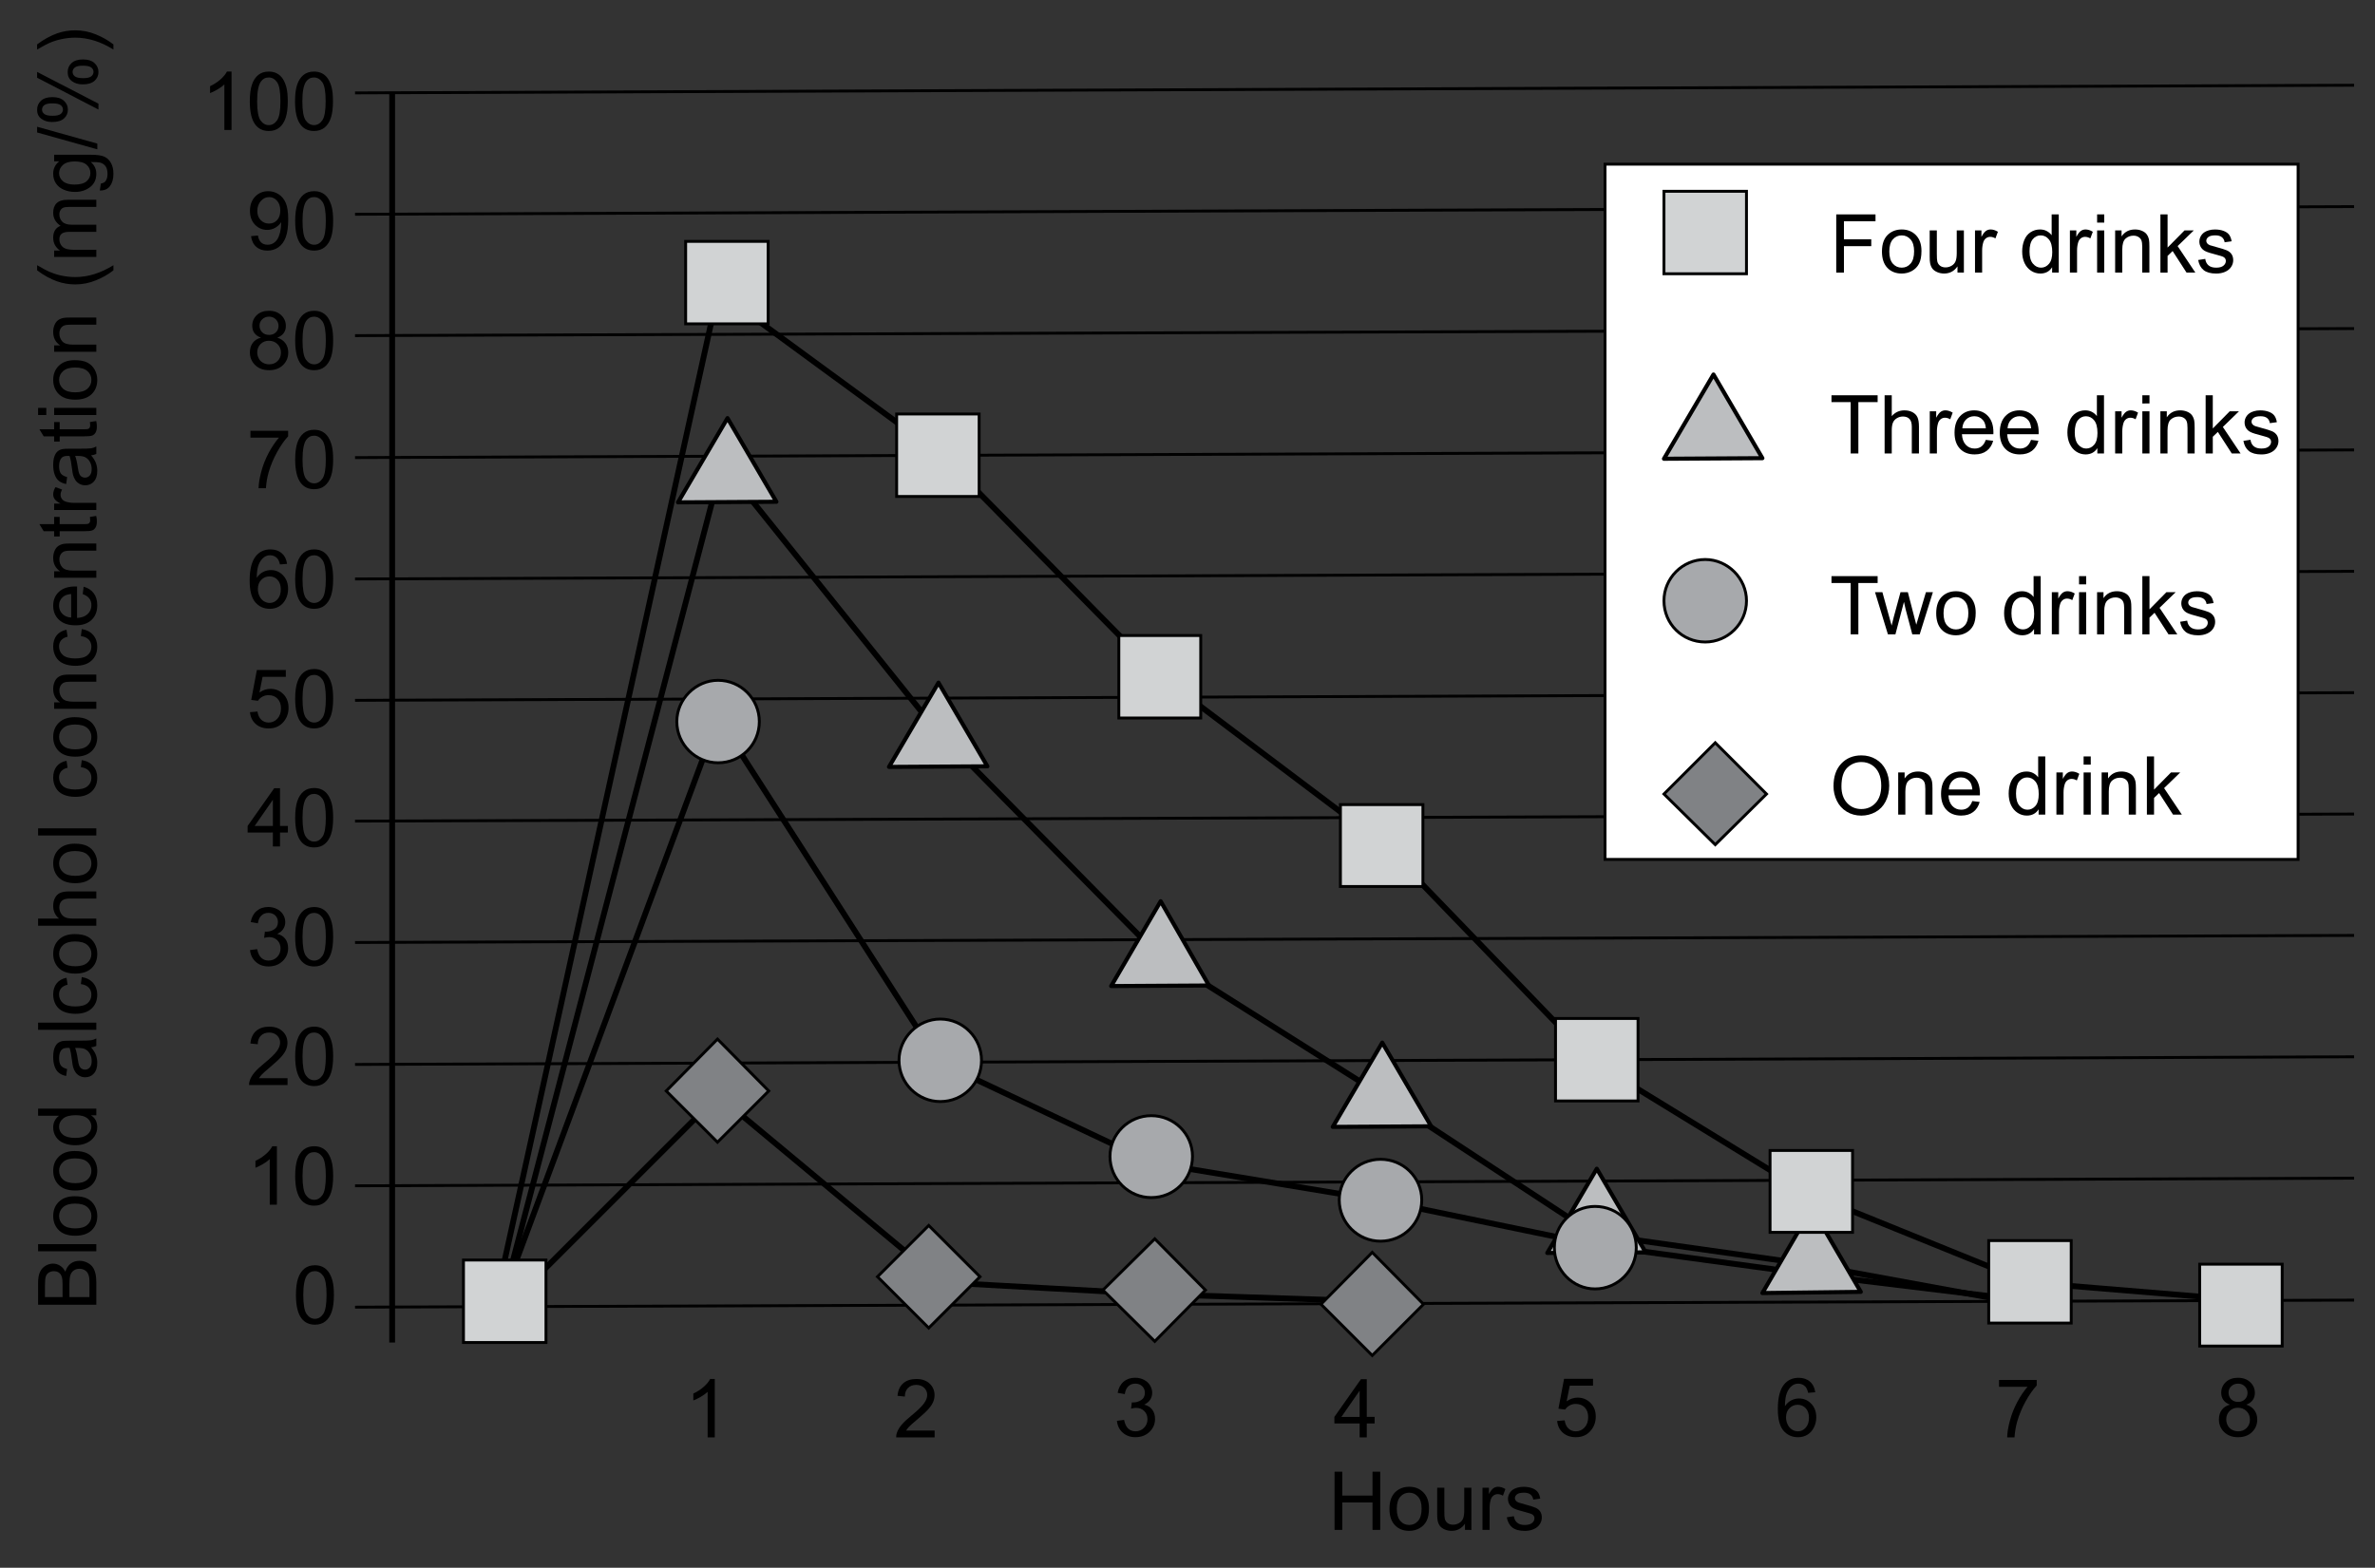 <?xml version="1.0" encoding="utf-8"?>
<!-- Generator: Adobe Illustrator 15.0.2, SVG Export Plug-In . SVG Version: 6.00 Build 0)  -->
<!DOCTYPE svg PUBLIC "-//W3C//DTD SVG 1.1//EN" "http://www.w3.org/Graphics/SVG/1.1/DTD/svg11.dtd">
<svg version="1.1" id="Layer_10" xmlns="http://www.w3.org/2000/svg" xmlns:xlink="http://www.w3.org/1999/xlink" x="0px" y="0px"
	 width="411.023px" height="271.391px" viewBox="-42.52 -21.304 411.023 271.391"
	 enable-background="new -42.52 -21.304 411.023 271.391" xml:space="preserve">
<rect x="-42.52" y="-21.304" width="411.023" height="271.391" fill="#333333" stroke="none"/>
<g>
	<polyline fill="none" stroke="#000000" stroke-width="1" points="44.829,205.29 81.752,168.369 120.611,200.701 
		157.634,202.741 195.066,203.964 	"/>
	<polyline fill="none" stroke="#000000" stroke-width="1" points="44.217,203.964 81.752,102.991 119.998,162.555 
		156.919,179.997 196.389,186.522 233.927,194.274 272.173,199.477 309.195,203.964 	"/>
	<polyline fill="none" stroke="#000000" stroke-width="1" points="44.217,204.68 82.465,58.929 119.386,104.929 
		157.634,143.686 197.716,168.979 233.313,192.336 270.236,197.54 309.195,204.68 	"/>
	<polyline fill="none" stroke="#000000" stroke-width="1" points="44.829,196.824 81.752,29.148 120.611,57.604 157.634,95.24 
		197.003,124.918 233.313,162.555 270.236,185.196 308.481,200.701 348.056,203.964 	"/>
	<g>
		<path d="M-25.852,204.564h-10.075v-3.779c0-0.769,0.102-1.386,0.307-1.852c0.204-0.467,0.518-0.832,0.941-1.094
			c0.425-0.264,0.868-0.396,1.33-0.396c0.432,0,0.837,0.118,1.217,0.352c0.381,0.232,0.688,0.588,0.921,1.057
			c0.179-0.607,0.484-1.079,0.913-1.408c0.433-0.326,0.941-0.487,1.527-0.487c0.472,0,0.911,0.099,1.315,0.298
			c0.406,0.199,0.718,0.442,0.939,0.74c0.221,0.293,0.384,0.66,0.498,1.103c0.113,0.439,0.169,0.982,0.169,1.622v3.844h-0.002
			V204.564z M-31.695,203.231v-2.18c0-0.591-0.038-1.014-0.116-1.271c-0.101-0.339-0.268-0.596-0.501-0.767
			c-0.233-0.173-0.529-0.257-0.88-0.257c-0.334,0-0.628,0.079-0.883,0.24c-0.254,0.161-0.43,0.387-0.522,0.688
			c-0.094,0.298-0.141,0.807-0.141,1.532v2.014H-31.695L-31.695,203.231z M-27.041,203.231v-2.509c0-0.432-0.016-0.732-0.047-0.905
			c-0.057-0.308-0.146-0.564-0.276-0.769c-0.128-0.207-0.314-0.38-0.56-0.51c-0.245-0.135-0.529-0.199-0.848-0.199
			c-0.377,0-0.702,0.096-0.979,0.286c-0.277,0.194-0.473,0.461-0.585,0.8c-0.112,0.341-0.169,0.834-0.169,1.475v2.331H-27.041
			L-27.041,203.231z"/>
		<path d="M-25.852,195.308h-10.075v-1.237h10.075V195.308z"/>
		<path d="M-29.501,192.617c-1.352,0-2.352-0.377-3.002-1.129c-0.541-0.625-0.81-1.392-0.81-2.295c0-0.999,0.328-1.821,0.985-2.46
			c0.658-0.637,1.565-0.954,2.724-0.954c0.941,0,1.678,0.142,2.218,0.423c0.539,0.284,0.956,0.694,1.255,1.232
			c0.298,0.538,0.445,1.125,0.445,1.764c0,1.021-0.327,1.848-0.981,2.478C-27.326,192.3-28.269,192.617-29.501,192.617z
			 M-29.501,191.344c0.936,0,1.635-0.204,2.1-0.612c0.466-0.406,0.698-0.921,0.698-1.538c0-0.615-0.233-1.127-0.701-1.532
			c-0.466-0.409-1.179-0.61-2.136-0.61c-0.901,0-1.586,0.204-2.052,0.615c-0.465,0.408-0.696,0.92-0.696,1.527
			c0,0.617,0.23,1.132,0.694,1.538C-31.135,191.14-30.436,191.344-29.501,191.344z"/>
		<path d="M-29.501,184.79c-1.352,0-2.352-0.375-3.002-1.127c-0.541-0.627-0.81-1.394-0.81-2.295c0-1.004,0.328-1.823,0.985-2.462
			c0.658-0.637,1.565-0.954,2.724-0.954c0.941,0,1.678,0.142,2.218,0.423c0.539,0.283,0.956,0.692,1.255,1.23
			c0.298,0.54,0.445,1.127,0.445,1.766c0,1.021-0.327,1.848-0.981,2.479C-27.326,184.475-28.269,184.79-29.501,184.79z
			 M-29.501,183.519c0.936,0,1.635-0.204,2.1-0.61c0.466-0.408,0.698-0.922,0.698-1.54c0-0.614-0.233-1.124-0.701-1.532
			c-0.466-0.408-1.179-0.612-2.136-0.612c-0.901,0-1.586,0.204-2.052,0.614c-0.465,0.411-0.696,0.921-0.696,1.53
			c0,0.618,0.23,1.132,0.694,1.54C-31.135,183.314-30.436,183.519-29.501,183.519z"/>
		<path d="M-25.852,171.769h-0.921c0.723,0.464,1.084,1.144,1.084,2.042c0,0.581-0.16,1.114-0.48,1.604
			c-0.322,0.488-0.769,0.865-1.345,1.134c-0.574,0.268-1.235,0.401-1.982,0.401c-0.729,0-1.39-0.122-1.983-0.365
			c-0.592-0.242-1.049-0.605-1.364-1.093c-0.316-0.485-0.473-1.03-0.473-1.629c0-0.438,0.091-0.831,0.277-1.175
			c0.185-0.341,0.429-0.622,0.726-0.839h-3.613v-1.229h10.075V171.769z M-29.495,175.68c0.935,0,1.632-0.197,2.096-0.591
			c0.462-0.392,0.693-0.855,0.693-1.396c0-0.54-0.222-0.997-0.663-1.376c-0.442-0.38-1.117-0.567-2.025-0.567
			c-0.999,0-1.732,0.192-2.2,0.577c-0.466,0.384-0.702,0.859-0.702,1.422c0,0.55,0.226,1.012,0.675,1.379
			C-31.17,175.494-30.463,175.68-29.495,175.68z"/>
		<path d="M-25.852,159.756c-0.256,0.127-0.557,0.209-0.899,0.247c0.389,0.459,0.666,0.899,0.825,1.322
			c0.16,0.425,0.239,0.879,0.239,1.364c0,0.8-0.195,1.415-0.589,1.85c-0.39,0.431-0.891,0.645-1.501,0.645
			c-0.358,0-0.685-0.082-0.979-0.245c-0.295-0.161-0.533-0.375-0.711-0.64c-0.18-0.262-0.313-0.56-0.406-0.892
			c-0.065-0.242-0.127-0.609-0.185-1.1c-0.12-1-0.261-1.734-0.428-2.206c-0.17-0.005-0.277-0.007-0.323-0.007
			c-0.503,0-0.859,0.117-1.064,0.349c-0.28,0.316-0.419,0.788-0.419,1.41c0,0.584,0.102,1.011,0.305,1.29
			c0.204,0.278,0.566,0.482,1.083,0.612l-0.166,1.211c-0.518-0.11-0.936-0.291-1.255-0.543c-0.317-0.252-0.563-0.615-0.735-1.093
			c-0.172-0.479-0.257-1.028-0.257-1.658c0-0.622,0.073-1.129,0.218-1.516c0.148-0.39,0.333-0.675,0.554-0.86
			c0.222-0.18,0.502-0.313,0.843-0.382c0.21-0.041,0.59-0.064,1.141-0.064h1.648c1.152,0,1.879-0.024,2.183-0.077
			c0.305-0.053,0.596-0.156,0.876-0.313v1.293h0.002V159.756z M-29.514,160.106c0.182,0.449,0.337,1.122,0.467,2.021
			c0.074,0.51,0.156,0.867,0.247,1.079c0.091,0.209,0.227,0.375,0.402,0.487c0.176,0.115,0.372,0.173,0.586,0.173
			c0.332,0,0.605-0.125,0.827-0.374c0.218-0.25,0.332-0.618,0.332-1.096c0-0.48-0.104-0.901-0.315-1.273
			c-0.208-0.372-0.493-0.644-0.855-0.819c-0.28-0.132-0.692-0.197-1.236-0.197H-29.514z"/>
		<path d="M-25.852,156.969h-10.075v-1.239h10.075V156.969z"/>
		<path d="M-28.526,149.053l0.157-1.213c0.839,0.13,1.495,0.473,1.97,1.019c0.475,0.545,0.71,1.218,0.71,2.018
			c0,1-0.327,1.802-0.979,2.41c-0.652,0.605-1.589,0.91-2.806,0.91c-0.789,0-1.478-0.132-2.07-0.392
			c-0.591-0.262-1.035-0.66-1.331-1.193c-0.295-0.536-0.442-1.115-0.442-1.742c0-0.795,0.2-1.441,0.601-1.943
			c0.401-0.505,0.971-0.829,1.708-0.971l0.185,1.203c-0.489,0.115-0.86,0.315-1.105,0.605c-0.248,0.293-0.373,0.645-0.373,1.058
			c0,0.622,0.225,1.127,0.67,1.516c0.447,0.39,1.153,0.586,2.12,0.586c0.98,0,1.694-0.188,2.138-0.562
			c0.443-0.38,0.667-0.867,0.667-1.473c0-0.485-0.149-0.892-0.447-1.216C-27.448,149.346-27.907,149.14-28.526,149.053z"/>
		<path d="M-29.501,147.239c-1.352,0-2.352-0.378-3.002-1.127c-0.541-0.63-0.81-1.394-0.81-2.297c0-1.004,0.328-1.821,0.985-2.46
			c0.658-0.637,1.565-0.956,2.724-0.956c0.941,0,1.678,0.142,2.218,0.425c0.539,0.281,0.956,0.692,1.255,1.23
			c0.299,0.538,0.445,1.126,0.445,1.766c0,1.019-0.327,1.848-0.981,2.477C-27.326,146.924-28.269,147.239-29.501,147.239z
			 M-29.501,145.966c0.936,0,1.635-0.202,2.1-0.61c0.466-0.408,0.698-0.92,0.698-1.54c0-0.612-0.233-1.124-0.701-1.533
			c-0.466-0.405-1.179-0.609-2.136-0.609c-0.901,0-1.586,0.204-2.052,0.614c-0.465,0.411-0.696,0.918-0.696,1.528
			c0,0.62,0.23,1.132,0.694,1.54C-31.135,145.764-30.436,145.966-29.501,145.966z"/>
		<path d="M-25.852,138.953h-10.075v-1.24h3.615c-0.669-0.576-1.002-1.305-1.002-2.184c0-0.538,0.106-1.009,0.319-1.408
			c0.213-0.397,0.507-0.684,0.883-0.854c0.376-0.174,0.921-0.26,1.635-0.26h4.626v1.237h-4.627c-0.618,0-1.068,0.135-1.35,0.401
			c-0.282,0.269-0.424,0.648-0.424,1.139c0,0.365,0.095,0.711,0.285,1.035c0.191,0.324,0.448,0.553,0.772,0.692
			c0.327,0.137,0.775,0.204,1.348,0.204h3.993v1.239h0.002V138.953z"/>
		<path d="M-29.501,131.587c-1.352,0-2.352-0.377-3.002-1.129c-0.541-0.627-0.81-1.391-0.81-2.293c0-1.003,0.328-1.824,0.985-2.461
			c0.658-0.637,1.565-0.957,2.724-0.957c0.941,0,1.678,0.143,2.218,0.426c0.539,0.282,0.956,0.691,1.255,1.229
			c0.298,0.54,0.445,1.125,0.445,1.765c0,1.021-0.327,1.847-0.981,2.477C-27.326,131.271-28.269,131.587-29.501,131.587z
			 M-29.501,130.314c0.936,0,1.635-0.203,2.1-0.612c0.466-0.405,0.698-0.919,0.698-1.537c0-0.614-0.233-1.127-0.701-1.533
			c-0.466-0.408-1.179-0.611-2.136-0.611c-0.901,0-1.586,0.204-2.052,0.614c-0.465,0.411-0.696,0.92-0.696,1.53
			c0,0.618,0.23,1.132,0.694,1.537C-31.135,130.111-30.436,130.314-29.501,130.314z"/>
		<path d="M-25.852,123.327h-10.075v-1.236h10.075V123.327z"/>
		<path d="M-28.526,111.5l0.157-1.217c0.839,0.133,1.495,0.474,1.97,1.021c0.475,0.547,0.71,1.22,0.71,2.018
			c0,0.998-0.327,1.801-0.979,2.409c-0.652,0.604-1.589,0.907-2.806,0.907c-0.789,0-1.478-0.129-2.07-0.389
			c-0.591-0.262-1.035-0.661-1.331-1.195c-0.295-0.534-0.442-1.114-0.442-1.743c0-0.792,0.2-1.44,0.601-1.944
			c0.401-0.503,0.971-0.827,1.708-0.969l0.185,1.202c-0.489,0.114-0.86,0.317-1.105,0.609c-0.248,0.29-0.373,0.642-0.373,1.054
			c0,0.624,0.225,1.129,0.67,1.52c0.447,0.388,1.153,0.584,2.12,0.584c0.98,0,1.694-0.187,2.138-0.563
			c0.443-0.375,0.667-0.864,0.667-1.47c0-0.486-0.149-0.891-0.447-1.217C-27.448,111.794-27.907,111.587-28.526,111.5z"/>
		<path d="M-29.501,109.686c-1.352,0-2.352-0.375-3.002-1.127c-0.541-0.629-0.81-1.393-0.81-2.295c0-1.004,0.328-1.823,0.985-2.46
			c0.658-0.637,1.565-0.955,2.724-0.955c0.941,0,1.678,0.142,2.218,0.423c0.539,0.282,0.956,0.691,1.255,1.23
			c0.298,0.539,0.445,1.125,0.445,1.763c0,1.022-0.327,1.848-0.981,2.478C-27.326,109.37-28.269,109.686-29.501,109.686z
			 M-29.501,108.414c0.936,0,1.635-0.205,2.1-0.612c0.466-0.408,0.698-0.921,0.698-1.538c0-0.615-0.233-1.126-0.701-1.533
			c-0.466-0.408-1.179-0.611-2.136-0.611c-0.901,0-1.586,0.206-2.052,0.615c-0.465,0.41-0.696,0.919-0.696,1.529
			c0,0.617,0.23,1.131,0.694,1.538C-31.135,108.211-30.436,108.414-29.501,108.414z"/>
		<path d="M-25.852,101.399h-7.298v-1.113h1.037c-0.801-0.537-1.203-1.311-1.203-2.324c0-0.439,0.078-0.844,0.235-1.211
			c0.158-0.369,0.365-0.646,0.623-0.828c0.256-0.184,0.561-0.312,0.914-0.385c0.229-0.045,0.629-0.069,1.204-0.069h4.488v1.236
			h-4.438c-0.504,0-0.882,0.048-1.13,0.144c-0.25,0.096-0.449,0.267-0.598,0.513c-0.149,0.246-0.224,0.533-0.224,0.862
			c0,0.526,0.167,0.981,0.502,1.364c0.334,0.384,0.97,0.574,1.903,0.574h3.987V101.399z"/>
		<path d="M-28.526,88.811l0.157-1.216c0.839,0.133,1.495,0.472,1.97,1.021c0.475,0.548,0.71,1.221,0.71,2.018
			c0,0.999-0.327,1.802-0.979,2.409c-0.652,0.607-1.589,0.912-2.806,0.912c-0.789,0-1.478-0.13-2.07-0.391
			c-0.591-0.261-1.035-0.66-1.331-1.192c-0.295-0.534-0.442-1.114-0.442-1.743c0-0.793,0.2-1.44,0.601-1.945
			c0.401-0.505,0.971-0.828,1.708-0.97l0.185,1.203c-0.489,0.115-0.86,0.318-1.105,0.608c-0.248,0.29-0.371,0.642-0.371,1.053
			c0,0.624,0.225,1.129,0.67,1.519c0.447,0.391,1.153,0.584,2.12,0.584c0.98,0,1.694-0.188,2.138-0.563
			c0.443-0.375,0.667-0.866,0.667-1.47c0-0.486-0.149-0.892-0.447-1.217C-27.448,89.105-27.907,88.899-28.526,88.811z"/>
		<path d="M-28.203,81.54l0.157-1.279c0.746,0.202,1.328,0.576,1.74,1.121c0.412,0.545,0.619,1.242,0.619,2.09
			c0,1.068-0.328,1.914-0.985,2.539c-0.658,0.625-1.58,0.939-2.768,0.939c-1.228,0-2.18-0.316-2.859-0.949
			c-0.678-0.632-1.016-1.452-1.016-2.46c0-0.976,0.333-1.773,0.997-2.392c0.664-0.618,1.599-0.928,2.804-0.928
			c0.074,0,0.182,0.002,0.33,0.007v5.443c0.801-0.045,1.415-0.273,1.843-0.68c0.426-0.407,0.64-0.917,0.64-1.525
			c0-0.454-0.12-0.842-0.358-1.162C-27.3,81.982-27.68,81.729-28.203,81.54z M-30.204,85.602v-4.075
			c-0.614,0.054-1.074,0.21-1.381,0.467c-0.476,0.394-0.715,0.906-0.715,1.533c0,0.568,0.19,1.046,0.572,1.433
			C-31.348,85.347-30.84,85.56-30.204,85.602z"/>
		<path d="M-25.852,78.711h-7.298v-1.113h1.037c-0.801-0.537-1.203-1.31-1.203-2.323c0-0.439,0.078-0.844,0.235-1.212
			c0.158-0.37,0.365-0.645,0.623-0.829c0.256-0.183,0.561-0.311,0.914-0.385c0.229-0.046,0.629-0.068,1.204-0.068h4.488v1.237
			h-4.438c-0.504,0-0.882,0.048-1.13,0.144c-0.25,0.097-0.449,0.267-0.598,0.513c-0.149,0.245-0.224,0.533-0.224,0.863
			c0,0.526,0.167,0.981,0.502,1.364c0.334,0.383,0.97,0.575,1.903,0.575h3.987V78.711z"/>
		<path d="M-26.91,68.727c0-0.138-0.017-0.318-0.049-0.542l1.093-0.179c0.075,0.349,0.11,0.66,0.11,0.934
			c0,0.449-0.072,0.797-0.214,1.044c-0.14,0.248-0.329,0.422-0.561,0.523c-0.232,0.101-0.717,0.151-1.461,0.151h-4.197v0.908h-0.962
			v-0.908h-1.807l-0.744-1.23h2.549v-1.244h0.962v1.244h4.267c0.353,0,0.58-0.022,0.683-0.065c0.101-0.044,0.18-0.114,0.239-0.212
			C-26.94,69.051-26.91,68.91-26.91,68.727L-26.91,68.727z"/>
		<path d="M-25.852,66.986h-7.298v-1.113h1.106c-0.518-0.283-0.859-0.546-1.024-0.787c-0.165-0.241-0.246-0.506-0.246-0.794
			c0-0.417,0.132-0.841,0.397-1.271l1.148,0.425c-0.179,0.303-0.268,0.605-0.268,0.907c0,0.271,0.081,0.513,0.243,0.729
			c0.164,0.216,0.388,0.37,0.678,0.46c0.439,0.138,0.921,0.205,1.444,0.205h3.82L-25.852,66.986L-25.852,66.986z"/>
		<path d="M-25.852,57.275c-0.256,0.127-0.557,0.21-0.899,0.247c0.389,0.458,0.666,0.899,0.825,1.324
			c0.16,0.424,0.239,0.878,0.239,1.364c0,0.802-0.195,1.418-0.589,1.849c-0.39,0.431-0.891,0.646-1.501,0.646
			c-0.358,0-0.685-0.081-0.979-0.245c-0.295-0.162-0.533-0.375-0.711-0.64c-0.18-0.263-0.313-0.561-0.406-0.89
			c-0.065-0.242-0.127-0.61-0.185-1.1c-0.12-0.999-0.261-1.734-0.428-2.207c-0.17-0.004-0.277-0.006-0.323-0.006
			c-0.503,0-0.859,0.117-1.064,0.351c-0.28,0.316-0.419,0.786-0.419,1.408c0,0.582,0.102,1.011,0.305,1.289
			c0.204,0.278,0.566,0.482,1.083,0.615l-0.165,1.21c-0.518-0.109-0.936-0.291-1.255-0.542c-0.317-0.252-0.563-0.616-0.735-1.094
			c-0.172-0.476-0.257-1.028-0.257-1.655c0-0.623,0.073-1.129,0.219-1.52c0.147-0.389,0.333-0.675,0.554-0.858
			c0.222-0.184,0.502-0.312,0.843-0.385c0.21-0.041,0.59-0.062,1.141-0.062h1.649c1.151,0,1.877-0.026,2.182-0.079
			c0.305-0.053,0.596-0.157,0.875-0.312L-25.852,57.275L-25.852,57.275z M-29.514,57.625c0.182,0.451,0.337,1.123,0.467,2.021
			c0.074,0.509,0.156,0.869,0.247,1.079c0.091,0.21,0.227,0.375,0.402,0.487c0.176,0.115,0.372,0.171,0.586,0.171
			c0.332,0,0.605-0.125,0.827-0.375c0.218-0.249,0.332-0.615,0.332-1.096c0-0.477-0.104-0.9-0.315-1.271
			c-0.208-0.372-0.493-0.643-0.855-0.818c-0.281-0.131-0.693-0.198-1.238-0.198H-29.514z"/>
		<path d="M-26.91,52.302c0-0.138-0.017-0.319-0.049-0.543l1.093-0.178c0.075,0.348,0.11,0.661,0.11,0.935
			c0,0.449-0.072,0.797-0.214,1.044c-0.14,0.248-0.329,0.422-0.561,0.522c-0.232,0.101-0.717,0.152-1.461,0.152h-4.197v0.906h-0.962
			v-0.906h-1.807l-0.744-1.23h2.549v-1.246h0.962v1.245h4.267c0.353,0,0.58-0.022,0.683-0.066c0.101-0.044,0.18-0.114,0.239-0.212
			C-26.94,52.625-26.91,52.485-26.91,52.302L-26.91,52.302z"/>
		<path d="M-34.506,50.54h-1.421v-1.237h1.422L-34.506,50.54L-34.506,50.54z M-25.852,50.54h-7.298v-1.237h7.3v1.237H-25.852z"/>
		<path d="M-29.501,47.882c-1.352,0-2.352-0.376-3.002-1.127c-0.541-0.629-0.81-1.394-0.81-2.297c0-1.002,0.328-1.823,0.985-2.46
			s1.564-0.954,2.723-0.954c0.94,0,1.678,0.142,2.217,0.422c0.54,0.282,0.957,0.691,1.255,1.23c0.299,0.539,0.446,1.127,0.446,1.762
			c0,1.022-0.327,1.848-0.981,2.478C-27.326,47.568-28.269,47.882-29.501,47.882z M-29.501,46.611c0.936,0,1.635-0.204,2.1-0.611
			c0.466-0.408,0.698-0.921,0.698-1.54c0-0.614-0.233-1.125-0.701-1.533c-0.466-0.407-1.179-0.611-2.136-0.611
			c-0.901,0-1.586,0.206-2.052,0.615c-0.465,0.41-0.696,0.92-0.696,1.529c0,0.619,0.23,1.132,0.694,1.54
			C-31.135,46.407-30.436,46.611-29.501,46.611z"/>
		<path d="M-25.852,39.596h-7.298v-1.114h1.037c-0.801-0.536-1.203-1.31-1.203-2.322c0-0.439,0.078-0.845,0.235-1.213
			c0.158-0.367,0.365-0.645,0.623-0.828c0.256-0.183,0.561-0.312,0.914-0.385c0.229-0.046,0.629-0.069,1.204-0.069h4.488v1.236
			h-4.438c-0.504,0-0.882,0.049-1.13,0.145c-0.25,0.096-0.449,0.268-0.598,0.512c-0.149,0.247-0.224,0.533-0.224,0.863
			c0,0.527,0.167,0.981,0.502,1.364c0.334,0.384,0.97,0.574,1.903,0.574h3.987V39.596z"/>
		<path d="M-22.891,25.493c-0.86,0.683-1.871,1.259-3.023,1.731c-1.155,0.472-2.35,0.708-3.588,0.708
			c-1.089,0-2.135-0.177-3.134-0.528c-1.157-0.412-2.313-1.048-3.462-1.911v-0.887c0.953,0.553,1.634,0.92,2.041,1.1
			c0.633,0.279,1.292,0.5,1.979,0.659c0.856,0.197,1.718,0.296,2.585,0.296c2.205,0,4.406-0.685,6.604-2.054V25.493z"/>
		<path d="M-25.852,23.171h-7.298v-1.107h1.023c-0.357-0.229-0.644-0.534-0.863-0.914c-0.216-0.38-0.325-0.813-0.325-1.299
			c0-0.54,0.111-0.983,0.335-1.33c0.226-0.345,0.54-0.59,0.943-0.731c-0.853-0.577-1.278-1.329-1.278-2.255
			c0-0.725,0.199-1.282,0.601-1.67c0.401-0.39,1.019-0.584,1.852-0.584h5.01v1.23h-4.598c-0.494,0-0.851,0.04-1.068,0.121
			c-0.219,0.08-0.393,0.225-0.526,0.435c-0.132,0.211-0.199,0.458-0.199,0.744c0,0.513,0.17,0.939,0.512,1.278
			c0.341,0.339,0.889,0.509,1.64,0.509h4.24v1.238h-4.742c-0.55,0-0.962,0.1-1.236,0.302c-0.276,0.203-0.413,0.533-0.413,0.99
			c0,0.348,0.091,0.67,0.275,0.966c0.183,0.295,0.452,0.51,0.804,0.642c0.354,0.133,0.861,0.199,1.526,0.199h3.787V23.171z"/>
		<path d="M-25.248,11.672l0.179-1.203c0.371-0.051,0.641-0.19,0.811-0.419c0.23-0.308,0.345-0.726,0.345-1.257
			c0-0.573-0.115-1.015-0.345-1.328c-0.229-0.31-0.549-0.52-0.962-0.631c-0.252-0.063-0.782-0.094-1.587-0.089
			c0.637,0.54,0.954,1.214,0.954,2.021c0,1.004-0.361,1.78-1.087,2.33c-0.723,0.549-1.592,0.825-2.604,0.825
			c-0.695,0-1.338-0.127-1.927-0.379c-0.59-0.252-1.044-0.618-1.365-1.098c-0.321-0.479-0.48-1.04-0.48-1.687
			c0-0.86,0.347-1.572,1.044-2.13h-0.878V5.486h6.309c1.138,0,1.942,0.117,2.417,0.348c0.473,0.231,0.848,0.598,1.122,1.1
			c0.276,0.502,0.412,1.12,0.412,1.853c0,0.87-0.195,1.574-0.589,2.11C-23.869,11.433-24.46,11.691-25.248,11.672z M-29.634,10.648
			c0.958,0,1.658-0.189,2.097-0.569c0.438-0.381,0.66-0.857,0.66-1.431c0-0.567-0.22-1.044-0.656-1.429
			c-0.438-0.384-1.125-0.577-2.059-0.577c-0.895,0-1.566,0.198-2.021,0.594c-0.454,0.396-0.681,0.875-0.681,1.433
			c0,0.55,0.224,1.017,0.67,1.403C-31.176,10.457-30.513,10.648-29.634,10.648z"/>
		<path d="M-25.68,4.547L-36.1,1.627V0.637l10.419,2.915V4.547z"/>
		<path d="M-25.482-2.341L-36.1-7.853v-1.002l10.618,5.491V-2.341z M-33.509-0.182c-0.72,0-1.331-0.182-1.836-0.543
			C-35.847-1.087-36.1-1.612-36.1-2.299c0-0.632,0.227-1.156,0.676-1.571c0.452-0.415,1.115-0.623,1.991-0.623
			c0.852,0,1.51,0.209,1.97,0.628c0.461,0.419,0.691,0.936,0.691,1.55c0,0.609-0.227,1.116-0.681,1.522
			C-31.907-0.385-32.591-0.182-33.509-0.182z M-35.247-2.333c0,0.308,0.132,0.562,0.398,0.766c0.266,0.204,0.752,0.306,1.463,0.306
			c0.645,0,1.102-0.103,1.363-0.309c0.262-0.206,0.396-0.461,0.396-0.762c0-0.312-0.133-0.57-0.399-0.773
			c-0.266-0.204-0.751-0.306-1.457-0.306c-0.65,0-1.106,0.102-1.371,0.309C-35.117-2.896-35.247-2.641-35.247-2.333z M-28.216-6.698
			c-0.726,0-1.338-0.181-1.839-0.543c-0.502-0.36-0.752-0.889-0.752-1.581c0-0.632,0.225-1.155,0.676-1.569s1.114-0.623,1.991-0.623
			c0.852,0,1.509,0.209,1.969,0.628c0.46,0.42,0.691,0.939,0.691,1.558c0,0.609-0.229,1.116-0.684,1.521
			C-26.62-6.901-27.305-6.698-28.216-6.698z M-29.955-8.855c0,0.312,0.132,0.569,0.397,0.774c0.267,0.204,0.754,0.306,1.463,0.306
			c0.642,0,1.096-0.104,1.361-0.309c0.265-0.207,0.397-0.461,0.397-0.763c0-0.316-0.132-0.576-0.397-0.78
			C-27-9.831-27.486-9.934-28.191-9.934c-0.651,0-1.109,0.104-1.372,0.309C-29.823-9.419-29.955-9.163-29.955-8.855z"/>
		<path d="M-22.891-13.617v0.887c-2.2-1.371-4.4-2.054-6.604-2.054c-0.861,0-1.717,0.099-2.563,0.295
			c-0.688,0.156-1.349,0.373-1.98,0.654c-0.412,0.178-1.099,0.547-2.062,1.105v-0.887c1.151-0.86,2.305-1.498,3.463-1.91
			c0.999-0.352,2.045-0.529,3.135-0.529c1.236,0,2.431,0.237,3.587,0.711C-24.759-14.871-23.752-14.294-22.891-13.617z"/>
	</g>
	<line fill="none" stroke="#000000" stroke-width="0.5" x1="18.923" y1="-5.224" x2="364.885" y2="-6.55"/>
	<line fill="none" stroke="#000000" stroke-width="0.5" x1="18.923" y1="15.787" x2="364.885" y2="14.461"/>
	<line fill="none" stroke="#000000" stroke-width="0.5" x1="18.923" y1="36.797" x2="364.885" y2="35.574"/>
	<line fill="none" stroke="#000000" stroke-width="0.5" x1="18.923" y1="57.909" x2="364.885" y2="56.583"/>
	<line fill="none" stroke="#000000" stroke-width="0.5" x1="18.923" y1="78.92" x2="364.885" y2="77.594"/>
	<line fill="none" stroke="#000000" stroke-width="0.5" x1="18.923" y1="99.931" x2="364.885" y2="98.605"/>
	<line fill="none" stroke="#000000" stroke-width="0.5" x1="18.923" y1="120.84" x2="364.885" y2="119.616"/>
	<line fill="none" stroke="#000000" stroke-width="0.5" x1="18.923" y1="141.851" x2="364.885" y2="140.627"/>
	<line fill="none" stroke="#000000" stroke-width="0.5" x1="18.923" y1="162.963" x2="364.885" y2="161.637"/>
	<line fill="none" stroke="#000000" stroke-width="0.5" x1="18.923" y1="183.973" x2="364.885" y2="182.646"/>
	<line fill="none" stroke="#000000" stroke-width="0.5" x1="18.923" y1="204.982" x2="364.885" y2="203.76"/>
	<line fill="none" stroke="#000000" stroke-width="1" x1="25.348" y1="-5.224" x2="25.348" y2="211.104"/>
	<rect x="37.689" y="196.824" fill="#D1D3D4" stroke="#000000" stroke-width="0.5" width="14.279" height="14.277"/>
	<polygon fill="#BCBEC0" stroke="#000000" stroke-width="0.707" stroke-linecap="round" stroke-linejoin="round" points="
		83.383,51.077 74.815,65.661 91.848,65.559 	"/>
	<polygon fill="#BCBEC0" stroke="#000000" stroke-width="0.707" stroke-linecap="round" stroke-linejoin="round" points="
		119.896,96.872 111.329,111.457 128.362,111.354 	"/>
	<polygon fill="#BCBEC0" stroke="#000000" stroke-width="0.707" stroke-linecap="round" stroke-linejoin="round" points="
		158.348,134.71 149.781,149.396 166.71,149.296 	"/>
	<polygon fill="#BCBEC0" stroke="#000000" stroke-width="0.707" stroke-linecap="round" stroke-linejoin="round" points="
		196.697,159.188 188.132,173.774 205.164,173.674 	"/>
	<polygon fill="#BCBEC0" stroke="#000000" stroke-width="0.707" stroke-linecap="round" stroke-linejoin="round" points="
		233.823,181.016 225.257,195.599 242.289,195.498 	"/>
	<polygon fill="#BCBEC0" stroke="#000000" stroke-width="0.707" stroke-linecap="round" stroke-linejoin="round" points="
		271.052,187.849 262.483,202.537 279.515,202.333 	"/>
	<rect x="76.141" y="20.479" fill="#D1D3D4" stroke="#000000" stroke-width="0.5" width="14.278" height="14.28"/>
	<rect x="112.655" y="50.363" fill="#D1D3D4" stroke="#000000" stroke-width="0.5" width="14.278" height="14.279"/>
	<polygon fill="#808285" stroke="#000000" stroke-width="0.5" points="72.776,167.552 81.65,158.576 90.523,167.552 81.65,176.425 	
		"/>
	
		<rect x="111.906" y="193.409" transform="matrix(-0.707 0.707 -0.707 -0.707 342.939 257.335)" fill="#808285" stroke="#000000" stroke-width="0.5" width="12.548" height="12.549"/>
	<polygon fill="#808285" stroke="#000000" stroke-width="0.5" points="148.352,202.025 157.328,193.153 166.098,202.025 
		157.328,210.9 	"/>
	<polygon fill="#808285" stroke="#000000" stroke-width="0.5" points="186.09,204.474 194.964,195.498 203.837,204.474 
		194.964,213.349 	"/>
	<rect x="151.107" y="88.711" fill="#D1D3D4" stroke="#000000" stroke-width="0.5" width="14.175" height="14.279"/>
	<rect x="189.456" y="117.983" fill="#D1D3D4" stroke="#000000" stroke-width="0.5" width="14.278" height="14.177"/>
	<rect x="226.682" y="155.006" fill="#D1D3D4" stroke="#000000" stroke-width="0.5" width="14.277" height="14.278"/>
	<rect x="263.808" y="177.854" fill="#D1D3D4" stroke="#000000" stroke-width="0.5" width="14.279" height="14.178"/>
	<rect x="301.65" y="193.458" fill="#D1D3D4" stroke="#000000" stroke-width="0.5" width="14.277" height="14.278"/>
	<rect x="338.163" y="197.54" fill="#D1D3D4" stroke="#000000" stroke-width="0.5" width="14.276" height="14.175"/>
	<path fill="#A7A9AC" stroke="#000000" stroke-width="0.5" d="M81.752,110.743c3.977,0,7.139-3.162,7.139-7.139
		c0-3.876-3.161-7.139-7.139-7.139c-3.875,0-7.14,3.263-7.14,7.139C74.61,107.579,77.875,110.743,81.752,110.743z"/>
	<path fill="#A7A9AC" stroke="#000000" stroke-width="0.5" d="M120.202,169.39c3.977,0,7.14-3.161,7.14-7.14
		c0-3.876-3.162-7.143-7.14-7.143c-3.874,0-7.139,3.265-7.139,7.143C113.063,166.226,116.327,169.39,120.202,169.39z"/>
	<path fill="#A7A9AC" stroke="#000000" stroke-width="0.5" d="M156.715,186.013c3.978,0,7.14-3.162,7.14-7.141
		c0-3.875-3.162-7.039-7.14-7.039c-3.874,0-7.14,3.162-7.14,7.039C149.576,182.851,152.841,186.013,156.715,186.013z"/>
	<path fill="#A7A9AC" stroke="#000000" stroke-width="0.5" d="M196.389,193.562c3.978,0,7.142-3.162,7.142-7.141
		c0-3.875-3.161-7.039-7.142-7.039c-3.874,0-7.139,3.162-7.139,7.039C189.252,190.399,192.515,193.562,196.389,193.562z"/>
	<path fill="#A7A9AC" stroke="#000000" stroke-width="0.5" d="M233.517,201.823c3.977,0,7.141-3.265,7.141-7.14
		c0-3.979-3.162-7.141-7.141-7.141c-3.875,0-7.039,3.159-7.039,7.141C226.478,198.559,229.641,201.823,233.517,201.823z"/>
	<rect x="235.252" y="7.117" fill="#FFFFFF" stroke="#000000" stroke-width="0.5" width="119.943" height="120.353"/>
	<g>
		<path d="M277.76,57.196V48.31h-3.319v-1.19h7.987v1.188h-3.335v8.886L277.76,57.196L277.76,57.196z"/>
		<path d="M283.636,57.196V47.122h1.237v3.614c0.577-0.669,1.306-1.002,2.184-1.002c0.539,0,1.01,0.105,1.41,0.32
			c0.397,0.212,0.685,0.507,0.856,0.883c0.171,0.376,0.257,0.921,0.257,1.636v4.625h-1.237v-4.625c0-0.618-0.133-1.069-0.402-1.351
			c-0.269-0.282-0.646-0.421-1.139-0.421c-0.366,0-0.709,0.094-1.034,0.284c-0.323,0.19-0.554,0.448-0.69,0.774
			c-0.136,0.325-0.206,0.773-0.206,1.347v3.992L283.636,57.196L283.636,57.196z"/>
		<path d="M291.45,57.196v-7.299h1.112v1.107c0.282-0.518,0.546-0.86,0.788-1.025c0.239-0.165,0.505-0.248,0.796-0.248
			c0.416,0,0.841,0.133,1.27,0.399l-0.426,1.148c-0.304-0.18-0.605-0.269-0.908-0.269c-0.269,0-0.513,0.081-0.729,0.243
			c-0.214,0.163-0.368,0.389-0.459,0.677c-0.137,0.44-0.207,0.921-0.207,1.444v3.82L291.45,57.196L291.45,57.196z"/>
		<path d="M301.145,54.845l1.279,0.158c-0.203,0.747-0.577,1.327-1.12,1.739c-0.545,0.412-1.241,0.617-2.088,0.617
			c-1.068,0-1.915-0.328-2.54-0.985c-0.626-0.658-0.938-1.579-0.938-2.767c0-1.229,0.315-2.181,0.947-2.858
			c0.633-0.678,1.454-1.018,2.459-1.018c0.977,0,1.773,0.333,2.391,0.997c0.618,0.666,0.929,1.599,0.929,2.805
			c0,0.073-0.003,0.183-0.008,0.329h-5.442c0.046,0.802,0.272,1.416,0.68,1.843c0.408,0.427,0.918,0.64,1.527,0.64
			c0.452,0,0.842-0.119,1.16-0.358C300.705,55.748,300.959,55.367,301.145,54.845z M297.086,52.847h4.074
			c-0.057-0.615-0.212-1.075-0.469-1.383c-0.393-0.476-0.903-0.715-1.531-0.715c-0.568,0-1.048,0.19-1.432,0.571
			C297.342,51.7,297.128,52.209,297.086,52.847z"/>
		<path d="M308.975,54.845l1.278,0.158c-0.202,0.747-0.576,1.327-1.12,1.739s-1.243,0.617-2.089,0.617
			c-1.066,0-1.916-0.328-2.539-0.985c-0.625-0.658-0.938-1.579-0.938-2.767c0-1.229,0.314-2.181,0.946-2.858
			c0.635-0.678,1.455-1.018,2.463-1.018c0.976,0,1.773,0.333,2.391,0.997c0.618,0.666,0.929,1.599,0.929,2.805
			c0,0.073-0.003,0.183-0.008,0.329h-5.443c0.045,0.802,0.273,1.416,0.681,1.843s0.917,0.64,1.527,0.64
			c0.45,0,0.839-0.119,1.159-0.358C308.532,55.748,308.787,55.367,308.975,54.845z M304.914,52.847h4.074
			c-0.055-0.615-0.211-1.075-0.467-1.383c-0.395-0.476-0.903-0.715-1.533-0.715c-0.569,0-1.047,0.19-1.433,0.571
			C305.169,51.7,304.955,52.209,304.914,52.847z"/>
		<path d="M320.452,57.196v-0.921c-0.462,0.724-1.143,1.085-2.039,1.085c-0.583,0-1.118-0.16-1.605-0.481
			c-0.488-0.321-0.866-0.769-1.136-1.344c-0.269-0.575-0.402-1.235-0.402-1.982c0-0.728,0.124-1.39,0.365-1.983
			c0.243-0.593,0.606-1.048,1.095-1.364c0.486-0.316,1.028-0.474,1.629-0.474c0.438,0,0.831,0.093,1.172,0.278
			c0.345,0.186,0.626,0.428,0.841,0.725V47.12h1.23v10.074L320.452,57.196L320.452,57.196z M316.542,53.553
			c0,0.934,0.197,1.634,0.591,2.096c0.392,0.464,0.857,0.694,1.394,0.694c0.541,0,0.999-0.222,1.378-0.663
			c0.38-0.441,0.568-1.117,0.568-2.024c0-0.999-0.191-1.732-0.578-2.2c-0.383-0.466-0.858-0.701-1.424-0.701
			c-0.547,0-1.006,0.225-1.377,0.674C316.725,51.879,316.542,52.587,316.542,53.553z"/>
		<path d="M323.532,57.196v-7.299h1.112v1.107c0.282-0.518,0.545-0.86,0.788-1.025c0.237-0.165,0.503-0.248,0.794-0.248
			c0.418,0,0.841,0.133,1.27,0.399l-0.425,1.148c-0.302-0.18-0.605-0.269-0.907-0.269c-0.271,0-0.513,0.081-0.729,0.243
			c-0.216,0.163-0.37,0.389-0.46,0.677c-0.136,0.44-0.207,0.921-0.207,1.444v3.82L323.532,57.196L323.532,57.196z"/>
		<path d="M328.239,48.543V47.12h1.236v1.422L328.239,48.543L328.239,48.543z M328.239,57.196v-7.299h1.236v7.299H328.239z"/>
		<path d="M331.359,57.196v-7.299h1.113v1.038c0.537-0.802,1.307-1.203,2.322-1.203c0.44,0,0.847,0.079,1.213,0.236
			c0.37,0.159,0.643,0.366,0.829,0.623c0.182,0.257,0.312,0.561,0.383,0.913c0.045,0.229,0.071,0.63,0.071,1.203v4.487h-1.237
			v-4.439c0-0.504-0.048-0.881-0.146-1.13c-0.095-0.25-0.267-0.449-0.512-0.598s-0.533-0.223-0.861-0.223
			c-0.527,0-0.982,0.168-1.364,0.502c-0.384,0.333-0.574,0.969-0.574,1.903v3.986H331.359z"/>
		<path d="M339.193,57.196V47.122h1.237v5.745l2.929-2.969h1.602l-2.79,2.708l3.071,4.591h-1.525l-2.412-3.732l-0.874,0.839v2.893
			H339.193z"/>
		<path d="M345.729,55.016l1.223-0.192c0.07,0.491,0.261,0.866,0.576,1.128c0.313,0.261,0.75,0.391,1.313,0.391
			c0.568,0,0.99-0.115,1.266-0.347c0.273-0.231,0.412-0.503,0.412-0.814c0-0.28-0.124-0.5-0.364-0.661
			c-0.172-0.109-0.591-0.25-1.265-0.419c-0.906-0.229-1.537-0.428-1.888-0.595c-0.349-0.167-0.615-0.398-0.794-0.692
			c-0.182-0.295-0.272-0.623-0.272-0.979c0-0.325,0.074-0.626,0.225-0.904c0.148-0.277,0.351-0.507,0.608-0.69
			c0.191-0.142,0.452-0.262,0.786-0.361c0.333-0.099,0.689-0.148,1.069-0.148c0.572,0,1.076,0.083,1.509,0.248
			c0.435,0.165,0.752,0.389,0.958,0.67c0.207,0.282,0.348,0.659,0.428,1.131l-1.209,0.165c-0.056-0.375-0.216-0.669-0.479-0.88
			c-0.266-0.21-0.638-0.316-1.115-0.316c-0.57,0-0.974,0.095-1.218,0.282c-0.241,0.188-0.364,0.408-0.364,0.659
			c0,0.16,0.051,0.305,0.151,0.433c0.102,0.133,0.259,0.243,0.475,0.332c0.124,0.045,0.488,0.151,1.095,0.316
			c0.876,0.233,1.486,0.425,1.831,0.574s0.616,0.365,0.814,0.65c0.195,0.284,0.294,0.637,0.294,1.058
			c0,0.412-0.121,0.801-0.36,1.165c-0.24,0.364-0.59,0.646-1.042,0.846c-0.454,0.2-0.967,0.299-1.541,0.299
			c-0.947,0-1.668-0.197-2.168-0.59C346.184,56.375,345.868,55.792,345.729,55.016z"/>
	</g>
	<g>
		<path d="M277.76,88.507v-8.886h-3.319v-1.19h7.987v1.19h-3.335v8.886H277.76z"/>
		<path d="M284.207,88.507l-2.233-7.299h1.278l1.16,4.213l0.436,1.567c0.019-0.078,0.144-0.58,0.378-1.506l1.161-4.274h1.271
			l1.093,4.234l0.365,1.395l0.418-1.41l1.253-4.221h1.204l-2.281,7.299h-1.287l-1.159-4.37l-0.28-1.245l-1.478,5.615L284.207,88.507
			L284.207,88.507z"/>
		<path d="M292.564,84.859c0-1.352,0.377-2.353,1.126-3.003c0.63-0.54,1.394-0.811,2.296-0.811c1.002,0,1.822,0.329,2.461,0.986
			c0.636,0.658,0.953,1.565,0.953,2.724c0,0.939-0.141,1.678-0.423,2.216c-0.282,0.539-0.692,0.958-1.231,1.255
			c-0.539,0.298-1.126,0.447-1.762,0.447c-1.021,0-1.85-0.327-2.479-0.982C292.879,87.035,292.564,86.091,292.564,84.859z
			 M293.835,84.859c0,0.935,0.203,1.635,0.611,2.1s0.921,0.697,1.54,0.697c0.614,0,1.124-0.234,1.533-0.701
			c0.405-0.466,0.609-1.178,0.609-2.137c0-0.903-0.205-1.587-0.614-2.052c-0.411-0.465-0.918-0.697-1.528-0.697
			c-0.619,0-1.132,0.231-1.54,0.693C294.038,83.226,293.835,83.924,293.835,84.859z"/>
		<path d="M309.498,88.507v-0.921c-0.463,0.723-1.145,1.085-2.041,1.085c-0.583,0-1.116-0.161-1.604-0.481
			c-0.487-0.321-0.866-0.769-1.136-1.343c-0.269-0.575-0.401-1.235-0.401-1.983c0-0.728,0.123-1.389,0.365-1.982
			c0.24-0.593,0.605-1.048,1.094-1.364c0.486-0.316,1.028-0.474,1.627-0.474c0.438,0,0.833,0.092,1.175,0.278
			c0.343,0.185,0.624,0.427,0.841,0.725v-3.615h1.229v10.075L309.498,88.507L309.498,88.507z M305.587,84.865
			c0,0.935,0.198,1.633,0.591,2.096c0.393,0.462,0.858,0.693,1.396,0.693c0.54,0,0.998-0.222,1.378-0.663
			c0.377-0.441,0.567-1.116,0.567-2.024c0-0.999-0.192-1.732-0.578-2.2c-0.385-0.467-0.857-0.701-1.422-0.701
			c-0.549,0-1.01,0.225-1.378,0.674C305.771,83.191,305.587,83.898,305.587,84.865z"/>
		<path d="M312.575,88.507v-7.299h1.112v1.106c0.284-0.519,0.547-0.859,0.788-1.025c0.24-0.165,0.506-0.248,0.794-0.248
			c0.418,0,0.844,0.133,1.272,0.398l-0.428,1.147c-0.302-0.178-0.603-0.268-0.904-0.268c-0.272,0-0.515,0.081-0.73,0.243
			c-0.216,0.164-0.37,0.389-0.461,0.678c-0.136,0.439-0.206,0.921-0.206,1.442v3.821h-1.237V88.507z"/>
		<path d="M317.284,79.855v-1.424h1.237v1.424H317.284z M317.284,88.507v-7.299h1.237v7.299H317.284z"/>
		<path d="M320.404,88.507v-7.299h1.113v1.037c0.538-0.801,1.31-1.202,2.324-1.202c0.438,0,0.846,0.079,1.212,0.236
			s0.643,0.365,0.828,0.622c0.182,0.256,0.313,0.561,0.384,0.915c0.046,0.23,0.07,0.63,0.07,1.203v4.487h-1.236v-4.44
			c0-0.503-0.049-0.88-0.146-1.129c-0.096-0.25-0.268-0.449-0.512-0.598c-0.245-0.149-0.534-0.223-0.862-0.223
			c-0.527,0-0.982,0.166-1.364,0.501c-0.383,0.334-0.572,0.969-0.572,1.903v3.986H320.404z"/>
		<path d="M328.239,88.507V78.432h1.236v5.746l2.93-2.969h1.603l-2.793,2.707l3.073,4.59h-1.525l-2.412-3.731l-0.875,0.838v2.893
			L328.239,88.507L328.239,88.507z"/>
		<path d="M334.775,86.329l1.223-0.191c0.069,0.489,0.261,0.866,0.574,1.128c0.313,0.261,0.752,0.391,1.314,0.391
			c0.569,0,0.991-0.116,1.264-0.347c0.276-0.232,0.412-0.503,0.412-0.814c0-0.279-0.121-0.5-0.364-0.66
			c-0.169-0.109-0.59-0.25-1.262-0.419c-0.907-0.229-1.538-0.428-1.887-0.596c-0.351-0.166-0.616-0.398-0.796-0.694
			c-0.181-0.295-0.271-0.621-0.271-0.979c0-0.326,0.073-0.627,0.222-0.904c0.15-0.277,0.353-0.507,0.609-0.69
			c0.192-0.142,0.454-0.262,0.788-0.36s0.689-0.147,1.066-0.147c0.574,0,1.076,0.082,1.513,0.247
			c0.431,0.165,0.749,0.389,0.957,0.67c0.206,0.282,0.347,0.658,0.427,1.13l-1.21,0.165c-0.055-0.376-0.215-0.669-0.478-0.88
			c-0.265-0.21-0.638-0.316-1.116-0.316c-0.568,0-0.975,0.093-1.217,0.282c-0.241,0.188-0.364,0.409-0.364,0.661
			c0,0.16,0.05,0.305,0.15,0.433c0.101,0.133,0.26,0.243,0.475,0.33c0.126,0.046,0.488,0.151,1.096,0.316
			c0.875,0.234,1.485,0.425,1.83,0.573c0.345,0.149,0.616,0.365,0.813,0.649s0.294,0.637,0.294,1.058c0,0.412-0.12,0.801-0.36,1.165
			c-0.238,0.364-0.587,0.646-1.04,0.845c-0.454,0.199-0.967,0.299-1.54,0.299c-0.949,0-1.671-0.197-2.171-0.591
			C335.229,87.687,334.912,87.104,334.775,86.329z"/>
	</g>
	<g>
		<path d="M274.792,114.811c0-1.671,0.446-2.981,1.346-3.929c0.897-0.945,2.06-1.419,3.477-1.419c0.933,0,1.77,0.223,2.517,0.667
			c0.745,0.443,1.314,1.064,1.708,1.858c0.392,0.795,0.589,1.696,0.589,2.705c0,1.022-0.206,1.935-0.619,2.741
			c-0.412,0.807-0.997,1.417-1.753,1.833c-0.755,0.413-1.57,0.622-2.446,0.622c-0.947,0-1.797-0.229-2.543-0.689
			c-0.746-0.458-1.312-1.082-1.697-1.874C274.985,116.533,274.792,115.695,274.792,114.811z M276.165,114.832
			c0,1.214,0.327,2.171,0.979,2.87c0.652,0.698,1.472,1.049,2.457,1.049c1.004,0,1.83-0.354,2.479-1.06
			c0.647-0.703,0.972-1.707,0.972-3.001c0-0.82-0.137-1.536-0.415-2.147c-0.279-0.611-0.685-1.086-1.218-1.423
			c-0.532-0.337-1.132-0.506-1.797-0.506c-0.944,0-1.755,0.325-2.435,0.973C276.505,112.231,276.165,113.315,276.165,114.832z"/>
		<path d="M285.986,119.718v-7.299h1.113v1.038c0.537-0.802,1.308-1.203,2.324-1.203c0.438,0,0.844,0.079,1.211,0.236
			c0.369,0.158,0.644,0.365,0.828,0.622c0.182,0.257,0.311,0.561,0.384,0.914c0.046,0.229,0.071,0.631,0.071,1.202v4.488h-1.237
			v-4.439c0-0.505-0.048-0.881-0.144-1.129c-0.097-0.25-0.268-0.449-0.514-0.598c-0.245-0.149-0.533-0.223-0.861-0.223
			c-0.527,0-0.982,0.167-1.363,0.501c-0.385,0.334-0.574,0.97-0.574,1.904v3.985L285.986,119.718L285.986,119.718z"/>
		<path d="M298.81,117.367l1.278,0.158c-0.202,0.746-0.577,1.325-1.12,1.737c-0.544,0.413-1.24,0.62-2.088,0.62
			c-1.067,0-1.916-0.329-2.539-0.987c-0.626-0.657-0.938-1.58-0.938-2.767c0-1.228,0.316-2.182,0.949-2.858
			c0.633-0.679,1.453-1.018,2.459-1.018c0.977,0,1.773,0.332,2.391,0.996c0.618,0.666,0.929,1.599,0.929,2.804
			c0,0.074-0.003,0.183-0.008,0.33h-5.442c0.044,0.802,0.272,1.417,0.68,1.843c0.408,0.426,0.917,0.641,1.525,0.641
			c0.453,0,0.844-0.12,1.162-0.358C298.368,118.27,298.623,117.891,298.81,117.367z M294.748,115.368h4.074
			c-0.055-0.615-0.21-1.075-0.467-1.383c-0.395-0.476-0.903-0.714-1.533-0.714c-0.568,0-1.048,0.19-1.433,0.57
			C295.003,114.223,294.79,114.731,294.748,115.368z"/>
		<path d="M310.288,119.718v-0.921c-0.462,0.726-1.145,1.086-2.041,1.086c-0.583,0-1.115-0.16-1.604-0.482
			c-0.489-0.32-0.866-0.768-1.137-1.344c-0.267-0.574-0.399-1.235-0.399-1.98c0-0.729,0.121-1.391,0.363-1.983
			s0.607-1.048,1.094-1.363c0.486-0.317,1.029-0.475,1.629-0.475c0.438,0,0.831,0.092,1.175,0.278
			c0.342,0.186,0.623,0.428,0.84,0.725v-3.614h1.229v10.074H310.288L310.288,119.718z M306.377,116.076
			c0,0.935,0.196,1.632,0.59,2.096c0.395,0.463,0.859,0.694,1.395,0.694c0.541,0,1-0.225,1.378-0.663
			c0.38-0.442,0.568-1.117,0.568-2.025c0-0.999-0.193-1.732-0.579-2.199c-0.385-0.466-0.859-0.7-1.422-0.7
			c-0.55,0-1.008,0.226-1.377,0.673C306.562,114.401,306.377,115.108,306.377,116.076z"/>
		<path d="M313.367,119.718v-7.299h1.112v1.106c0.282-0.518,0.547-0.859,0.788-1.024c0.239-0.165,0.504-0.247,0.794-0.247
			c0.417,0,0.841,0.133,1.271,0.398l-0.426,1.147c-0.305-0.178-0.605-0.268-0.907-0.268c-0.271,0-0.513,0.081-0.73,0.243
			c-0.214,0.163-0.367,0.39-0.46,0.678c-0.136,0.439-0.207,0.92-0.207,1.443v3.82L313.367,119.718L313.367,119.718z"/>
		<path d="M318.075,111.065v-1.422h1.235v1.422H318.075z M318.075,119.718v-7.299h1.235v7.299H318.075z"/>
		<path d="M321.194,119.718v-7.299h1.113v1.038c0.536-0.802,1.309-1.203,2.322-1.203c0.44,0,0.846,0.079,1.213,0.236
			c0.369,0.158,0.645,0.365,0.828,0.622c0.183,0.257,0.312,0.561,0.385,0.914c0.047,0.229,0.07,0.631,0.07,1.202v4.488h-1.238
			v-4.439c0-0.505-0.047-0.881-0.143-1.129c-0.097-0.25-0.269-0.449-0.514-0.598c-0.245-0.149-0.533-0.223-0.861-0.223
			c-0.527,0-0.982,0.167-1.363,0.501c-0.384,0.334-0.574,0.97-0.574,1.904v3.985L321.194,119.718L321.194,119.718z"/>
		<path d="M329.027,119.718v-10.074h1.237v5.744l2.93-2.971h1.601l-2.789,2.711l3.071,4.589h-1.525l-2.412-3.732l-0.875,0.84v2.894
			H329.027z"/>
	</g>
	<polygon fill="#BCBEC0" stroke="#000000" stroke-width="0.707" stroke-linecap="round" stroke-linejoin="round" points="
		254.018,43.528 245.45,58.113 262.483,58.011 	"/>
	<rect x="245.45" y="11.809" fill="#D1D3D4" stroke="#000000" stroke-width="0.5" width="14.279" height="14.278"/>
	<polygon fill="#808285" stroke="#000000" stroke-width="0.5" points="245.45,116.149 254.325,107.274 263.197,116.149 
		254.325,124.918 	"/>
	<path fill="#A7A9AC" stroke="#000000" stroke-width="0.5" d="M252.592,89.833c3.872,0,7.14-3.161,7.14-7.139
		c0-3.875-3.264-7.14-7.14-7.14c-3.978,0-7.142,3.265-7.142,7.14C245.45,86.672,248.611,89.833,252.592,89.833z"/>
	<g>
		<path d="M275.264,25.883V15.811h6.796V17h-5.464v3.12h4.729v1.189h-4.729v4.577h-1.332V25.883L275.264,25.883z"/>
		<path d="M283.176,22.233c0-1.352,0.375-2.352,1.127-3.002c0.627-0.54,1.393-0.811,2.295-0.811c1.002,0,1.822,0.329,2.459,0.986
			c0.639,0.658,0.956,1.566,0.956,2.726c0,0.94-0.141,1.678-0.424,2.217c-0.282,0.539-0.692,0.956-1.23,1.255
			c-0.539,0.297-1.126,0.445-1.764,0.445c-1.022,0-1.849-0.327-2.479-0.981C283.49,24.41,283.176,23.467,283.176,22.233z
			 M284.446,22.233c0,0.935,0.203,1.635,0.611,2.1s0.921,0.698,1.54,0.698c0.613,0,1.124-0.234,1.532-0.701
			c0.406-0.466,0.611-1.18,0.611-2.138c0-0.903-0.205-1.585-0.616-2.05c-0.408-0.465-0.919-0.698-1.527-0.698
			c-0.619,0-1.132,0.231-1.54,0.694S284.446,21.3,284.446,22.233z"/>
		<path d="M296.247,25.883v-1.072c-0.568,0.824-1.341,1.236-2.314,1.236c-0.435,0-0.835-0.083-1.208-0.248
			c-0.373-0.165-0.649-0.371-0.831-0.621c-0.18-0.25-0.309-0.556-0.383-0.917c-0.051-0.242-0.076-0.627-0.076-1.154v-4.521h1.238
			v4.048c0,0.646,0.025,1.081,0.076,1.307c0.077,0.326,0.244,0.58,0.495,0.766c0.251,0.186,0.563,0.278,0.936,0.278
			c0.371,0,0.717-0.095,1.045-0.285c0.327-0.19,0.555-0.449,0.69-0.777c0.135-0.327,0.203-0.803,0.203-1.426v-3.91h1.237v7.298
			h-1.107L296.247,25.883L296.247,25.883z"/>
		<path d="M299.279,25.883v-7.297h1.113v1.105c0.282-0.518,0.545-0.859,0.785-1.024s0.506-0.248,0.794-0.248
			c0.42,0,0.843,0.133,1.271,0.399l-0.428,1.147c-0.302-0.178-0.604-0.267-0.904-0.267c-0.273,0-0.514,0.08-0.73,0.244
			c-0.215,0.164-0.369,0.389-0.46,0.676c-0.136,0.44-0.207,0.921-0.207,1.445v3.819L299.279,25.883L299.279,25.883z"/>
		<path d="M312.625,25.883v-0.919c-0.463,0.723-1.146,1.084-2.041,1.084c-0.582,0-1.116-0.16-1.605-0.481
			c-0.487-0.321-0.865-0.769-1.136-1.343c-0.267-0.575-0.4-1.235-0.4-1.983c0-0.728,0.121-1.39,0.364-1.983
			c0.242-0.593,0.607-1.048,1.094-1.364c0.487-0.316,1.028-0.474,1.628-0.474c0.438,0,0.834,0.094,1.175,0.278
			c0.343,0.186,0.624,0.428,0.84,0.724v-3.613h1.23v10.074L312.625,25.883L312.625,25.883z M308.715,22.241
			c0,0.935,0.195,1.634,0.59,2.096c0.394,0.463,0.858,0.695,1.396,0.695s0.999-0.221,1.378-0.664
			c0.378-0.442,0.567-1.117,0.567-2.024c0-0.998-0.194-1.731-0.58-2.2c-0.384-0.467-0.858-0.701-1.421-0.701
			c-0.551,0-1.01,0.226-1.378,0.673C308.898,20.567,308.715,21.274,308.715,22.241z"/>
		<path d="M315.702,25.883v-7.297h1.112v1.105c0.283-0.518,0.547-0.859,0.788-1.024s0.505-0.248,0.795-0.248
			c0.417,0,0.841,0.133,1.271,0.399l-0.427,1.147c-0.303-0.178-0.603-0.267-0.907-0.267c-0.27,0-0.513,0.08-0.729,0.244
			c-0.214,0.164-0.368,0.389-0.459,0.676c-0.138,0.44-0.206,0.921-0.206,1.445v3.819L315.702,25.883L315.702,25.883z"/>
		<path d="M320.411,17.232v-1.423h1.237v1.423H320.411z M320.411,25.883v-7.297h1.237v7.297H320.411z"/>
		<path d="M323.532,25.883v-7.297h1.112v1.037c0.537-0.802,1.308-1.203,2.323-1.203c0.439,0,0.846,0.079,1.212,0.236
			c0.369,0.159,0.644,0.366,0.827,0.623c0.183,0.256,0.313,0.561,0.385,0.914c0.046,0.229,0.069,0.63,0.069,1.203v4.487h-1.237
			v-4.439c0-0.503-0.048-0.88-0.143-1.13c-0.098-0.25-0.268-0.449-0.513-0.598c-0.246-0.149-0.533-0.223-0.862-0.223
			c-0.527,0-0.983,0.167-1.364,0.502c-0.383,0.334-0.574,0.969-0.574,1.904v3.986L323.532,25.883L323.532,25.883z"/>
		<path d="M331.365,25.883V15.811h1.24v5.744l2.927-2.968h1.604l-2.793,2.708l3.07,4.591h-1.524l-2.41-3.732l-0.873,0.839v2.894
			h-1.24V25.883z"/>
		<path d="M337.902,23.705l1.222-0.192c0.069,0.49,0.261,0.866,0.575,1.128c0.313,0.261,0.751,0.391,1.314,0.391
			c0.568,0,0.992-0.115,1.265-0.348c0.275-0.231,0.412-0.503,0.412-0.814c0-0.279-0.121-0.5-0.365-0.661
			c-0.169-0.109-0.59-0.25-1.264-0.419c-0.905-0.229-1.535-0.427-1.884-0.594c-0.352-0.167-0.618-0.399-0.799-0.694
			c-0.18-0.295-0.271-0.622-0.271-0.979c0-0.325,0.076-0.626,0.224-0.904c0.149-0.277,0.354-0.507,0.609-0.69
			c0.192-0.141,0.454-0.262,0.787-0.36c0.334-0.099,0.69-0.148,1.067-0.148c0.574,0,1.076,0.083,1.512,0.248
			c0.434,0.165,0.75,0.389,0.956,0.669c0.206,0.282,0.35,0.66,0.429,1.13l-1.209,0.166c-0.055-0.375-0.215-0.668-0.479-0.88
			c-0.264-0.211-0.639-0.316-1.116-0.316c-0.569,0-0.975,0.095-1.217,0.282c-0.241,0.188-0.365,0.408-0.365,0.661
			c0,0.16,0.052,0.305,0.152,0.433c0.101,0.133,0.259,0.242,0.474,0.33c0.127,0.045,0.487,0.151,1.096,0.316
			c0.875,0.233,1.485,0.425,1.828,0.574c0.346,0.149,0.619,0.365,0.815,0.65c0.195,0.284,0.296,0.637,0.296,1.058
			c0,0.412-0.121,0.801-0.361,1.165c-0.241,0.365-0.589,0.646-1.041,0.845c-0.454,0.199-0.967,0.299-1.54,0.299
			c-0.949,0-1.671-0.197-2.171-0.59C338.357,25.064,338.039,24.48,337.902,23.705z"/>
	</g>
	<g>
		<path d="M-2.453,1.202h-1.236v-7.884C-3.988-6.397-4.379-6.115-4.862-5.83c-0.484,0.284-0.917,0.497-1.303,0.64v-1.197
			c0.692-0.326,1.297-0.72,1.815-1.182s0.884-0.911,1.101-1.347h0.796V1.202z"/>
		<path d="M1.708,0.328C1.044-0.51,0.711-1.876,0.711-3.768c0-1.191,0.124-2.15,0.367-2.876c0.244-0.725,0.61-1.286,1.093-1.68
			c0.484-0.394,1.092-0.59,1.825-0.59c0.54,0,1.014,0.108,1.422,0.327c0.407,0.217,0.744,0.531,1.01,0.94
			c0.266,0.41,0.475,0.911,0.625,1.499c0.153,0.589,0.229,1.382,0.229,2.381c0,1.182-0.122,2.135-0.364,2.862
			C6.675-0.178,6.311,0.384,5.828,0.78C5.344,1.176,4.733,1.375,3.998,1.375C3.027,1.373,2.264,1.024,1.708,0.328L1.708,0.328z
			 M2.623-7.17c-0.428,0.615-0.64,1.748-0.64,3.402c0,1.653,0.193,2.755,0.582,3.302C2.951,0.083,3.43,0.355,3.998,0.355
			c0.568,0,1.045-0.275,1.433-0.824c0.385-0.55,0.58-1.649,0.58-3.299c0-1.659-0.192-2.76-0.58-3.307
			c-0.388-0.545-0.87-0.818-1.448-0.818C3.416-7.891,2.961-7.651,2.623-7.17L2.623-7.17z"/>
		<path d="M9.535,0.328C8.871-0.51,8.538-1.876,8.538-3.768c0-1.191,0.124-2.15,0.368-2.876c0.245-0.725,0.609-1.286,1.093-1.68
			c0.484-0.394,1.092-0.59,1.823-0.59c0.54,0,1.015,0.108,1.423,0.327c0.409,0.217,0.744,0.531,1.009,0.94
			c0.265,0.41,0.476,0.911,0.625,1.499c0.151,0.589,0.227,1.382,0.227,2.381c0,1.182-0.121,2.135-0.363,2.862
			c-0.241,0.728-0.606,1.288-1.091,1.684c-0.483,0.396-1.094,0.595-1.831,0.595C10.852,1.373,10.088,1.024,9.535,0.328L9.535,0.328z
			 M10.448-7.17c-0.425,0.615-0.641,1.748-0.641,3.402c0,1.653,0.193,2.755,0.582,3.302c0.387,0.548,0.866,0.821,1.433,0.821
			c0.568,0,1.047-0.275,1.434-0.824c0.386-0.55,0.582-1.649,0.582-3.299c0-1.659-0.194-2.76-0.582-3.307
			c-0.387-0.545-0.87-0.818-1.449-0.818C11.241-7.891,10.787-7.651,10.448-7.17L10.448-7.17z"/>
	</g>
	<g>
		<path d="M0.926,19.576l1.188-0.109c0.101,0.559,0.294,0.965,0.578,1.217c0.285,0.252,0.647,0.377,1.092,0.377
			c0.382,0,0.715-0.086,1-0.261s0.521-0.407,0.704-0.697s0.336-0.684,0.461-1.178c0.125-0.495,0.185-0.999,0.185-1.512
			c0-0.054-0.002-0.137-0.007-0.248c-0.248,0.394-0.586,0.713-1.014,0.958c-0.43,0.245-0.894,0.368-1.391,0.368
			c-0.835,0-1.54-0.303-2.118-0.906c-0.578-0.605-0.866-1.403-0.866-2.391c0-1.022,0.301-1.845,0.903-2.468
			c0.602-0.624,1.357-0.935,2.264-0.935c0.656,0,1.255,0.177,1.797,0.529c0.542,0.352,0.955,0.856,1.238,1.509
			c0.282,0.653,0.421,1.598,0.421,2.834c0,1.288-0.138,2.312-0.419,3.075c-0.28,0.762-0.696,1.343-1.248,1.742
			c-0.553,0.399-1.2,0.598-1.941,0.598c-0.789,0-1.433-0.219-1.93-0.657C1.325,20.983,1.027,20.369,0.926,19.576z M5.99,15.13
			c0-0.711-0.188-1.274-0.567-1.691c-0.377-0.416-0.833-0.625-1.363-0.625c-0.549,0-1.028,0.225-1.437,0.674
			c-0.408,0.449-0.611,1.031-0.611,1.746c0,0.641,0.193,1.161,0.582,1.563c0.387,0.401,0.866,0.602,1.433,0.602
			c0.573,0,1.045-0.201,1.411-0.602C5.804,16.396,5.99,15.84,5.99,15.13z"/>
		<path d="M9.562,21.033c-0.664-0.839-0.997-2.204-0.997-4.096c0-1.191,0.124-2.15,0.368-2.876c0.245-0.725,0.61-1.286,1.094-1.681
			c0.484-0.394,1.092-0.591,1.824-0.591c0.539,0,1.015,0.108,1.422,0.327c0.409,0.217,0.744,0.531,1.009,0.941
			s0.476,0.909,0.626,1.498c0.151,0.59,0.227,1.382,0.227,2.383c0,1.182-0.123,2.136-0.364,2.862
			c-0.241,0.726-0.606,1.289-1.091,1.684c-0.483,0.396-1.094,0.594-1.831,0.594C10.88,22.077,10.117,21.729,9.562,21.033
			L9.562,21.033z M10.476,13.536c-0.425,0.614-0.639,1.748-0.639,3.403c0,1.654,0.193,2.754,0.581,3.302
			c0.387,0.548,0.866,0.82,1.434,0.82c0.567,0,1.046-0.274,1.433-0.824c0.386-0.549,0.582-1.649,0.582-3.298
			c0-1.658-0.195-2.761-0.582-3.307c-0.387-0.545-0.87-0.818-1.447-0.818C11.269,12.813,10.816,13.055,10.476,13.536L10.476,13.536z
			"/>
	</g>
	<g>
		<path d="M2.644,37.147c-0.513-0.187-0.895-0.457-1.141-0.803c-0.246-0.348-0.371-0.765-0.371-1.251
			c0-0.733,0.263-1.35,0.792-1.848c0.526-0.5,1.228-0.749,2.102-0.749c0.879,0,1.588,0.256,2.125,0.765
			c0.535,0.511,0.803,1.133,0.803,1.865c0,0.468-0.124,0.875-0.368,1.22c-0.245,0.345-0.616,0.613-1.116,0.799
			c0.618,0.203,1.09,0.528,1.411,0.976c0.324,0.449,0.485,0.985,0.485,1.609c0,0.862-0.305,1.586-0.914,2.172
			c-0.609,0.586-1.41,0.879-2.404,0.879c-0.996,0-1.797-0.295-2.406-0.883c-0.609-0.59-0.914-1.324-0.914-2.203
			c0-0.655,0.166-1.205,0.497-1.645C1.557,37.609,2.03,37.308,2.644,37.147z M1.999,39.704c0,0.354,0.083,0.694,0.25,1.025
			s0.417,0.585,0.746,0.766c0.329,0.181,0.685,0.271,1.064,0.271c0.59,0,1.079-0.19,1.462-0.569c0.384-0.381,0.579-0.865,0.579-1.45
			c0-0.596-0.198-1.089-0.593-1.478c-0.396-0.389-0.894-0.584-1.487-0.584c-0.583,0-1.064,0.193-1.448,0.577
			C2.189,38.645,1.999,39.126,1.999,39.704z M2.395,35.051c0,0.476,0.154,0.866,0.461,1.169c0.308,0.303,0.707,0.454,1.197,0.454
			c0.477,0,0.867-0.15,1.172-0.451c0.304-0.3,0.457-0.668,0.457-1.104c0-0.454-0.156-0.835-0.471-1.144
			c-0.314-0.309-0.703-0.464-1.172-0.464c-0.471,0-0.862,0.153-1.175,0.454C2.552,34.268,2.395,34.629,2.395,35.051z"/>
		<path d="M9.562,41.739c-0.664-0.839-0.997-2.205-0.997-4.096c0-1.192,0.124-2.15,0.368-2.877c0.245-0.726,0.61-1.286,1.094-1.68
			c0.484-0.395,1.092-0.591,1.824-0.591c0.539,0,1.015,0.108,1.422,0.326c0.409,0.218,0.744,0.531,1.009,0.941
			s0.476,0.911,0.626,1.498c0.151,0.59,0.227,1.383,0.227,2.381c0,1.183-0.123,2.136-0.364,2.863
			c-0.241,0.727-0.606,1.286-1.091,1.684c-0.483,0.397-1.094,0.595-1.831,0.595C10.88,42.783,10.117,42.434,9.562,41.739
			L9.562,41.739z M10.476,34.24c-0.425,0.615-0.639,1.748-0.639,3.403c0,1.653,0.193,2.754,0.581,3.302
			c0.387,0.548,0.866,0.82,1.434,0.82c0.567,0,1.046-0.274,1.433-0.824c0.386-0.549,0.582-1.649,0.582-3.298
			c0-1.66-0.195-2.761-0.582-3.307c-0.387-0.545-0.87-0.818-1.447-0.818C11.269,33.518,10.816,33.759,10.476,34.24L10.476,34.24z"/>
	</g>
	<g>
		<path d="M0.823,54.458v-1.19h6.522v0.962c-0.642,0.682-1.277,1.59-1.907,2.722c-0.63,1.132-1.117,2.295-1.462,3.491
			c-0.247,0.844-0.405,1.766-0.474,2.769H2.231c0.013-0.793,0.169-1.749,0.466-2.872c0.299-1.123,0.726-2.204,1.282-3.248
			c0.558-1.042,1.15-1.921,1.777-2.635L0.823,54.458L0.823,54.458z"/>
		<path d="M9.562,62.34c-0.664-0.839-0.997-2.204-0.997-4.096c0-1.191,0.124-2.149,0.368-2.877c0.245-0.726,0.61-1.285,1.094-1.68
			c0.484-0.394,1.092-0.591,1.824-0.591c0.539,0,1.015,0.109,1.422,0.326c0.406,0.218,0.744,0.532,1.009,0.942
			s0.476,0.909,0.626,1.498c0.151,0.589,0.227,1.383,0.227,2.381c0,1.183-0.123,2.136-0.364,2.863
			c-0.241,0.727-0.606,1.288-1.091,1.684c-0.483,0.396-1.094,0.594-1.831,0.594C10.88,63.386,10.117,63.036,9.562,62.34L9.562,62.34
			z M10.476,54.843c-0.425,0.615-0.639,1.748-0.639,3.402S10.03,61,10.417,61.548c0.387,0.548,0.866,0.82,1.434,0.82
			c0.567,0,1.046-0.274,1.433-0.824c0.386-0.549,0.582-1.649,0.582-3.299c0-1.659-0.195-2.76-0.582-3.307
			c-0.387-0.545-0.87-0.818-1.447-0.818C11.269,54.121,10.816,54.362,10.476,54.843L10.476,54.843z"/>
	</g>
	<g>
		<path d="M7.158,76.31l-1.23,0.096c-0.109-0.486-0.266-0.839-0.466-1.058c-0.334-0.353-0.746-0.529-1.237-0.529
			c-0.396,0-0.741,0.109-1.039,0.33c-0.388,0.284-0.696,0.698-0.921,1.245c-0.225,0.544-0.34,1.322-0.35,2.329
			c0.298-0.454,0.662-0.791,1.093-1.011c0.433-0.221,0.884-0.33,1.355-0.33c0.824,0,1.525,0.304,2.105,0.912
			c0.58,0.607,0.87,1.391,0.87,2.354c0,0.632-0.136,1.22-0.408,1.763c-0.274,0.543-0.646,0.958-1.125,1.247
			c-0.476,0.288-1.016,0.433-1.621,0.433c-1.03,0-1.87-0.379-2.523-1.136c-0.65-0.759-0.976-2.008-0.976-3.75
			c0-1.947,0.359-3.363,1.08-4.247c0.628-0.769,1.473-1.154,2.537-1.154c0.792,0,1.441,0.223,1.948,0.667
			C6.756,74.915,7.057,75.528,7.158,76.31z M2.108,80.655c0,0.426,0.09,0.833,0.27,1.223c0.182,0.39,0.435,0.687,0.761,0.89
			c0.327,0.204,0.667,0.307,1.024,0.307c0.524,0,0.972-0.21,1.348-0.632s0.563-0.994,0.563-1.719c0-0.696-0.186-1.245-0.557-1.645
			c-0.371-0.4-0.84-0.601-1.403-0.601c-0.56,0-1.033,0.201-1.422,0.601C2.302,79.478,2.108,80.003,2.108,80.655z"/>
		<path d="M9.562,83.046c-0.664-0.839-0.997-2.205-0.997-4.096c0-1.19,0.124-2.15,0.368-2.876c0.245-0.726,0.61-1.287,1.094-1.68
			c0.484-0.394,1.092-0.591,1.824-0.591c0.539,0,1.015,0.109,1.422,0.327c0.409,0.217,0.744,0.532,1.009,0.941
			s0.476,0.911,0.626,1.498c0.151,0.59,0.227,1.382,0.227,2.381c0,1.183-0.123,2.136-0.364,2.863
			c-0.241,0.727-0.606,1.288-1.091,1.684c-0.483,0.396-1.094,0.594-1.831,0.594C10.88,84.09,10.117,83.742,9.562,83.046
			L9.562,83.046z M10.476,75.547c-0.425,0.614-0.639,1.749-0.639,3.403c0,1.653,0.193,2.755,0.581,3.301
			c0.387,0.549,0.866,0.821,1.434,0.821c0.567,0,1.046-0.274,1.433-0.824c0.386-0.55,0.582-1.649,0.582-3.299
			c0-1.66-0.195-2.76-0.582-3.306s-0.87-0.818-1.447-0.818C11.269,74.826,10.816,75.066,10.476,75.547L10.476,75.547z"/>
	</g>
	<g>
		<path d="M0.74,101.983l1.298-0.111c0.096,0.632,0.321,1.107,0.669,1.427c0.351,0.318,0.772,0.477,1.268,0.477
			c0.595,0,1.102-0.224,1.512-0.673c0.412-0.449,0.619-1.046,0.619-1.788c0-0.705-0.199-1.262-0.595-1.669
			c-0.396-0.407-0.915-0.611-1.557-0.611c-0.399,0-0.759,0.09-1.079,0.272c-0.322,0.181-0.573,0.416-0.757,0.703l-1.161-0.151
			l0.976-5.175h5.01v1.183H2.923l-0.542,2.707c0.604-0.422,1.24-0.632,1.904-0.632c0.879,0,1.622,0.305,2.227,0.914
			c0.604,0.61,0.906,1.392,0.906,2.351c0,0.913-0.266,1.7-0.795,2.364c-0.645,0.815-1.528,1.224-2.646,1.224
			c-0.915,0-1.665-0.256-2.244-0.77C1.154,103.511,0.823,102.83,0.74,101.983z"/>
		<path d="M9.562,103.749c-0.664-0.839-0.997-2.204-0.997-4.096c0-1.19,0.124-2.15,0.368-2.875c0.245-0.726,0.61-1.287,1.094-1.68
			c0.484-0.394,1.092-0.591,1.824-0.591c0.539,0,1.015,0.108,1.422,0.326c0.409,0.218,0.744,0.531,1.009,0.941
			s0.476,0.91,0.626,1.498c0.151,0.589,0.227,1.383,0.227,2.381c0,1.182-0.123,2.135-0.364,2.863
			c-0.241,0.727-0.606,1.288-1.091,1.684c-0.483,0.396-1.094,0.595-1.831,0.595C10.88,104.795,10.117,104.445,9.562,103.749
			L9.562,103.749z M10.476,96.25c-0.425,0.615-0.639,1.749-0.639,3.402s0.193,2.754,0.581,3.303
			c0.387,0.548,0.866,0.821,1.434,0.821c0.567,0,1.046-0.274,1.433-0.824c0.386-0.55,0.582-1.649,0.582-3.299
			c0-1.66-0.195-2.76-0.582-3.306c-0.387-0.545-0.87-0.818-1.447-0.818C11.269,95.53,10.816,95.771,10.476,96.25L10.476,96.25z"/>
	</g>
	<g>
		<path d="M4.705,125.226v-2.414H0.334v-1.135l4.597-6.529H5.94v6.529h1.361v1.135H5.94v2.414H4.705z M4.705,121.68v-4.542
			l-3.153,4.542H4.705z"/>
		<path d="M9.562,124.351c-0.664-0.838-0.997-2.202-0.997-4.096c0-1.191,0.124-2.15,0.368-2.876c0.245-0.726,0.61-1.285,1.094-1.682
			c0.484-0.392,1.092-0.589,1.824-0.589c0.539,0,1.015,0.108,1.422,0.327c0.406,0.219,0.744,0.532,1.009,0.942
			c0.266,0.411,0.476,0.91,0.626,1.498c0.151,0.589,0.227,1.383,0.227,2.381c0,1.183-0.123,2.136-0.364,2.864
			c-0.241,0.726-0.606,1.288-1.091,1.682c-0.483,0.397-1.094,0.595-1.831,0.595C10.88,125.396,10.117,125.048,9.562,124.351
			L9.562,124.351z M10.476,116.853c-0.425,0.615-0.639,1.749-0.639,3.402c0,1.655,0.193,2.756,0.581,3.305
			c0.387,0.548,0.866,0.821,1.434,0.821c0.567,0,1.046-0.277,1.433-0.826c0.386-0.549,0.582-1.648,0.582-3.3
			c0-1.659-0.195-2.758-0.582-3.306c-0.387-0.546-0.87-0.818-1.447-0.818C11.269,116.132,10.816,116.374,10.476,116.853
			L10.476,116.853z"/>
	</g>
	<g>
		<path d="M0.747,143.167l1.236-0.166c0.142,0.701,0.384,1.206,0.724,1.514c0.341,0.31,0.758,0.466,1.249,0.466
			c0.583,0,1.072-0.202,1.474-0.605c0.4-0.401,0.601-0.9,0.601-1.499c0-0.567-0.185-1.035-0.556-1.408
			c-0.371-0.367-0.844-0.55-1.415-0.55c-0.233,0-0.525,0.043-0.873,0.135l0.137-1.086c0.083,0.01,0.149,0.015,0.199,0.015
			c0.527,0,1.001-0.135,1.422-0.414c0.422-0.273,0.633-0.694,0.633-1.271c0-0.451-0.154-0.829-0.461-1.127
			c-0.308-0.295-0.703-0.444-1.189-0.444c-0.482,0-0.883,0.151-1.204,0.454c-0.322,0.301-0.527,0.752-0.617,1.357l-1.237-0.219
			c0.15-0.831,0.494-1.473,1.031-1.929c0.537-0.454,1.204-0.683,1.999-0.683c0.549,0,1.055,0.118,1.519,0.354
			c0.462,0.235,0.817,0.557,1.062,0.966c0.244,0.408,0.368,0.841,0.368,1.3c0,0.435-0.118,0.831-0.351,1.187
			c-0.233,0.357-0.579,0.644-1.037,0.853c0.595,0.137,1.057,0.423,1.388,0.855c0.332,0.435,0.494,0.973,0.494,1.627
			c0,0.876-0.321,1.624-0.961,2.233c-0.641,0.613-1.454,0.918-2.434,0.918c-0.885,0-1.619-0.264-2.203-0.793
			C1.163,144.689,0.83,144.005,0.747,143.167z"/>
		<path d="M9.562,144.954c-0.664-0.838-0.997-2.203-0.997-4.096c0-1.189,0.124-2.15,0.368-2.876c0.245-0.726,0.61-1.285,1.094-1.68
			c0.484-0.394,1.092-0.589,1.824-0.589c0.539,0,1.015,0.111,1.422,0.327c0.406,0.219,0.744,0.533,1.009,0.941
			c0.266,0.411,0.476,0.911,0.626,1.499c0.151,0.589,0.227,1.385,0.227,2.381c0,1.185-0.123,2.137-0.364,2.864
			c-0.241,0.726-0.606,1.288-1.091,1.682c-0.483,0.398-1.094,0.596-1.831,0.596C10.88,145.999,10.117,145.651,9.562,144.954
			L9.562,144.954z M10.476,137.456c-0.425,0.615-0.639,1.749-0.639,3.402c0,1.657,0.193,2.755,0.581,3.306
			c0.387,0.548,0.866,0.821,1.434,0.821c0.567,0,1.046-0.278,1.433-0.826c0.386-0.551,0.582-1.648,0.582-3.301
			c0-1.658-0.195-2.759-0.582-3.307c-0.388-0.545-0.87-0.816-1.447-0.816C11.269,136.735,10.816,136.976,10.476,137.456
			L10.476,137.456z"/>
	</g>
	<g>
		<path d="M7.241,165.344v1.189h-6.66c-0.008-0.3,0.04-0.586,0.146-0.857c0.17-0.454,0.439-0.901,0.814-1.343
			c0.374-0.438,0.913-0.947,1.618-1.523c1.096-0.896,1.836-1.612,2.221-2.134c0.385-0.526,0.577-1.019,0.577-1.487
			c0-0.489-0.175-0.903-0.525-1.241c-0.351-0.334-0.809-0.505-1.371-0.505c-0.595,0-1.073,0.178-1.431,0.538
			c-0.358,0.355-0.54,0.851-0.542,1.484l-1.27-0.129c0.086-0.949,0.413-1.673,0.982-2.17c0.568-0.495,1.331-0.745,2.288-0.745
			c0.967,0,1.732,0.27,2.295,0.803c0.563,0.538,0.846,1.201,0.846,1.994c0,0.401-0.082,0.798-0.248,1.189
			c-0.165,0.389-0.438,0.798-0.822,1.229c-0.383,0.431-1.019,1.021-1.906,1.771c-0.744,0.625-1.219,1.048-1.431,1.269
			c-0.21,0.224-0.384,0.445-0.521,0.671h4.938V165.344z"/>
		<path d="M9.562,165.659c-0.664-0.839-0.997-2.203-0.997-4.097c0-1.189,0.124-2.147,0.368-2.876
			c0.245-0.726,0.61-1.285,1.094-1.679c0.484-0.392,1.092-0.589,1.824-0.589c0.539,0,1.015,0.108,1.422,0.326
			c0.406,0.219,0.744,0.534,1.009,0.942c0.266,0.411,0.476,0.91,0.626,1.499c0.151,0.589,0.227,1.384,0.227,2.381
			c0,1.185-0.123,2.136-0.364,2.863c-0.241,0.726-0.606,1.288-1.091,1.685c-0.483,0.396-1.094,0.594-1.831,0.594
			C10.88,166.704,10.117,166.355,9.562,165.659L9.562,165.659z M10.476,158.163c-0.425,0.612-0.639,1.746-0.639,3.399
			c0,1.658,0.193,2.756,0.581,3.306c0.387,0.546,0.866,0.822,1.434,0.822c0.567,0,1.046-0.279,1.433-0.824
			c0.386-0.551,0.582-1.65,0.582-3.304c0-1.657-0.195-2.761-0.582-3.306c-0.388-0.546-0.87-0.817-1.447-0.817
			C11.269,157.439,10.816,157.68,10.476,158.163L10.476,158.163z"/>
	</g>
	<g>
		<path d="M5.4,187.238H4.163v-7.886c-0.297,0.286-0.689,0.572-1.172,0.854c-0.483,0.286-0.917,0.497-1.302,0.642v-1.196
			c0.691-0.327,1.296-0.722,1.814-1.183c0.518-0.464,0.884-0.913,1.101-1.348h0.795L5.4,187.238L5.4,187.238z"/>
		<path d="M9.562,186.366c-0.664-0.839-0.997-2.206-0.997-4.097c0-1.191,0.124-2.15,0.368-2.878c0.245-0.726,0.61-1.285,1.094-1.68
			c0.484-0.392,1.092-0.589,1.824-0.589c0.539,0,1.015,0.108,1.422,0.327c0.406,0.219,0.744,0.533,1.009,0.941
			c0.266,0.411,0.476,0.911,0.626,1.5c0.151,0.588,0.227,1.384,0.227,2.383c0,1.18-0.123,2.136-0.364,2.861
			c-0.241,0.726-0.606,1.288-1.091,1.685c-0.483,0.396-1.094,0.593-1.831,0.593C10.88,187.408,10.117,187.061,9.562,186.366
			L9.562,186.366z M10.476,178.868c-0.425,0.612-0.639,1.746-0.639,3.401s0.193,2.753,0.581,3.304
			c0.387,0.545,0.866,0.821,1.434,0.821c0.567,0,1.046-0.278,1.433-0.826c0.386-0.548,0.582-1.648,0.582-3.299
			c0-1.66-0.195-2.763-0.582-3.306c-0.388-0.543-0.87-0.817-1.447-0.817C11.269,178.145,10.816,178.385,10.476,178.868
			L10.476,178.868z"/>
	</g>
	<g>
		<path d="M9.693,206.967c-0.664-0.838-0.997-2.203-0.997-4.096c0-1.191,0.124-2.15,0.367-2.876c0.245-0.726,0.61-1.285,1.094-1.682
			c0.484-0.392,1.092-0.589,1.823-0.589c0.541,0,1.015,0.108,1.424,0.327c0.407,0.216,0.743,0.533,1.009,0.941
			c0.266,0.411,0.476,0.908,0.627,1.499c0.15,0.589,0.226,1.384,0.226,2.384c0,1.182-0.12,2.136-0.364,2.861
			c-0.241,0.728-0.605,1.29-1.088,1.684c-0.484,0.396-1.095,0.594-1.832,0.594C11.01,208.013,10.248,207.664,9.693,206.967
			L9.693,206.967z M10.607,199.469c-0.427,0.615-0.64,1.747-0.64,3.402s0.192,2.756,0.58,3.306c0.387,0.545,0.866,0.821,1.433,0.821
			c0.568,0,1.046-0.278,1.433-0.826c0.386-0.55,0.582-1.653,0.582-3.301c0-1.658-0.193-2.761-0.582-3.306
			c-0.387-0.543-0.87-0.817-1.446-0.817C11.4,198.748,10.946,198.988,10.607,199.469L10.607,199.469z"/>
	</g>
	<g>
		<path d="M81.181,227.525h-1.237v-7.885c-0.298,0.283-0.689,0.569-1.171,0.853c-0.483,0.283-0.918,0.497-1.304,0.639v-1.196
			c0.692-0.324,1.296-0.718,1.815-1.18c0.517-0.464,0.884-0.913,1.099-1.35h0.797V227.525z"/>
	</g>
	<g>
		<path d="M119.23,226.336v1.189h-6.66c-0.008-0.296,0.039-0.584,0.145-0.855c0.17-0.454,0.439-0.901,0.814-1.343
			c0.374-0.439,0.912-0.947,1.618-1.523c1.096-0.898,1.835-1.612,2.22-2.136c0.384-0.523,0.578-1.019,0.578-1.487
			c0-0.487-0.177-0.9-0.526-1.239c-0.351-0.337-0.808-0.507-1.371-0.507c-0.596,0-1.072,0.18-1.429,0.538
			c-0.358,0.357-0.54,0.853-0.542,1.484l-1.271-0.13c0.086-0.949,0.414-1.672,0.982-2.167c0.568-0.5,1.331-0.747,2.287-0.747
			c0.967,0,1.732,0.27,2.295,0.805c0.563,0.536,0.846,1.201,0.846,1.994c0,0.401-0.083,0.798-0.247,1.187
			c-0.165,0.39-0.438,0.801-0.821,1.23c-0.383,0.433-1.019,1.023-1.906,1.773c-0.744,0.622-1.219,1.047-1.43,1.269
			c-0.211,0.223-0.384,0.444-0.522,0.67h4.941v-0.005H119.23z"/>
	</g>
	<g>
		<path d="M150.779,224.659l1.237-0.163c0.141,0.698,0.383,1.203,0.725,1.513c0.341,0.311,0.758,0.464,1.249,0.464
			c0.582,0,1.072-0.201,1.473-0.605c0.4-0.401,0.601-0.9,0.601-1.499c0-0.566-0.185-1.035-0.556-1.405
			c-0.372-0.37-0.844-0.55-1.415-0.55c-0.233,0-0.526,0.043-0.872,0.134l0.137-1.086c0.082,0.01,0.149,0.013,0.199,0.013
			c0.526,0,1-0.135,1.421-0.411c0.423-0.276,0.634-0.696,0.634-1.271c0-0.452-0.154-0.832-0.461-1.13
			c-0.308-0.293-0.703-0.444-1.188-0.444c-0.483,0-0.883,0.151-1.204,0.454c-0.322,0.301-0.529,0.755-0.619,1.36l-1.239-0.222
			c0.151-0.828,0.496-1.47,1.031-1.927c0.537-0.456,1.204-0.685,1.999-0.685c0.55,0,1.057,0.118,1.52,0.355
			c0.462,0.233,0.817,0.558,1.061,0.964c0.245,0.408,0.369,0.841,0.369,1.3c0,0.435-0.118,0.831-0.351,1.188
			c-0.233,0.356-0.58,0.642-1.038,0.851c0.596,0.138,1.059,0.426,1.389,0.855c0.329,0.435,0.494,0.976,0.494,1.627
			c0,0.879-0.322,1.621-0.962,2.236c-0.64,0.61-1.453,0.915-2.434,0.915c-0.884,0-1.618-0.264-2.203-0.792
			C151.196,226.183,150.862,225.5,150.779,224.659z"/>
	</g>
	<g>
		<path d="M192.781,227.525v-2.415h-4.371v-1.134l4.598-6.527h1.01v6.527h1.359v1.134h-1.359v2.415H192.781z M192.781,223.979
			v-4.541l-3.153,4.541H192.781z"/>
	</g>
	<g>
		<path d="M226.963,224.681l1.3-0.108c0.096,0.632,0.319,1.105,0.669,1.423c0.352,0.321,0.773,0.48,1.27,0.48
			c0.594,0,1.101-0.227,1.513-0.673c0.412-0.449,0.618-1.045,0.618-1.787c0-0.707-0.198-1.262-0.593-1.67
			c-0.396-0.408-0.914-0.613-1.559-0.613c-0.397,0-0.758,0.092-1.078,0.274c-0.322,0.183-0.574,0.415-0.757,0.701l-1.159-0.151
			l0.976-5.175h5.009v1.187h-4.021l-0.543,2.706c0.604-0.423,1.241-0.635,1.904-0.635c0.88,0,1.621,0.305,2.228,0.915
			c0.604,0.608,0.907,1.392,0.907,2.35c0,0.911-0.266,1.699-0.798,2.364c-0.644,0.817-1.526,1.223-2.643,1.223
			c-0.918,0-1.665-0.257-2.244-0.769C227.376,226.211,227.043,225.528,226.963,224.681z"/>
	</g>
	<g>
		<path d="M271.628,219.712l-1.23,0.097c-0.11-0.485-0.266-0.839-0.468-1.058c-0.334-0.353-0.745-0.53-1.235-0.53
			c-0.396,0-0.741,0.11-1.041,0.331c-0.388,0.283-0.694,0.699-0.92,1.247c-0.227,0.541-0.341,1.316-0.352,2.328
			c0.299-0.452,0.663-0.791,1.094-1.009c0.435-0.222,0.885-0.332,1.356-0.332c0.824,0,1.527,0.306,2.107,0.91
			c0.58,0.605,0.868,1.392,0.868,2.354c0,0.632-0.135,1.219-0.409,1.764c-0.273,0.543-0.646,0.959-1.123,1.249
			c-0.477,0.289-1.017,0.433-1.621,0.433c-1.03,0-1.87-0.379-2.521-1.136c-0.652-0.757-0.977-2.012-0.977-3.751
			c0-1.948,0.359-3.36,1.079-4.247c0.628-0.769,1.472-1.153,2.537-1.153c0.794,0,1.442,0.221,1.948,0.665
			C271.223,218.314,271.526,218.929,271.628,219.712z M266.576,224.056c0,0.426,0.092,0.834,0.274,1.224
			c0.18,0.389,0.435,0.687,0.759,0.891s0.667,0.306,1.023,0.306c0.522,0,0.971-0.212,1.348-0.632
			c0.377-0.423,0.563-0.995,0.563-1.718c0-0.697-0.184-1.245-0.556-1.646c-0.373-0.4-0.842-0.603-1.403-0.603
			c-0.559,0-1.034,0.202-1.421,0.603C266.772,222.881,266.576,223.405,266.576,224.056z"/>
	</g>
	<g>
		<path d="M303.436,218.769v-1.189h6.523v0.961c-0.64,0.685-1.276,1.593-1.908,2.725c-0.63,1.131-1.115,2.292-1.461,3.49
			c-0.246,0.844-0.403,1.766-0.475,2.771h-1.271c0.014-0.796,0.169-1.752,0.468-2.874c0.297-1.121,0.726-2.205,1.282-3.248
			c0.557-1.045,1.15-1.922,1.774-2.64h-4.935L303.436,218.769L303.436,218.769z"/>
	</g>
	<g>
		<path d="M343.404,221.857c-0.513-0.189-0.893-0.456-1.141-0.805c-0.247-0.349-0.373-0.764-0.373-1.252
			c0-0.732,0.266-1.35,0.793-1.847c0.527-0.5,1.227-0.75,2.102-0.75c0.881,0,1.589,0.255,2.125,0.767
			c0.539,0.512,0.803,1.134,0.803,1.866c0,0.467-0.121,0.872-0.366,1.219c-0.246,0.346-0.619,0.612-1.118,0.802
			c0.618,0.202,1.092,0.526,1.412,0.976c0.324,0.447,0.484,0.985,0.484,1.607c0,0.862-0.304,1.586-0.912,2.174
			c-0.609,0.587-1.408,0.88-2.404,0.88s-1.796-0.293-2.405-0.885c-0.608-0.588-0.914-1.321-0.914-2.202
			c0-0.654,0.166-1.204,0.497-1.646C342.318,222.319,342.791,222.017,343.404,221.857z M342.758,224.414
			c0,0.351,0.083,0.691,0.252,1.023c0.169,0.329,0.415,0.586,0.744,0.764c0.33,0.181,0.685,0.274,1.065,0.274
			c0.589,0,1.078-0.19,1.461-0.572c0.386-0.379,0.579-0.862,0.579-1.451c0-0.593-0.197-1.088-0.593-1.475
			c-0.397-0.39-0.894-0.587-1.488-0.587c-0.584,0-1.064,0.192-1.447,0.579C342.95,223.354,342.758,223.835,342.758,224.414z
			 M343.158,219.761c0,0.476,0.153,0.867,0.459,1.167c0.307,0.303,0.706,0.454,1.198,0.454c0.476,0,0.866-0.148,1.171-0.449
			c0.305-0.3,0.457-0.668,0.457-1.103c0-0.454-0.157-0.836-0.473-1.146c-0.313-0.31-0.702-0.463-1.171-0.463
			c-0.472,0-0.862,0.151-1.175,0.454S343.158,219.34,343.158,219.761z"/>
	</g>
	<g>
		<path d="M188.44,243.538v-10.074h1.333v4.135h5.237v-4.135h1.332v10.074h-1.332v-4.75h-5.237v4.75H188.44L188.44,243.538z"/>
		<path d="M197.943,239.889c0-1.353,0.376-2.353,1.128-3.003c0.628-0.541,1.393-0.813,2.293-0.813c1.005,0,1.822,0.332,2.462,0.987
			c0.638,0.658,0.955,1.566,0.955,2.727c0,0.939-0.141,1.675-0.425,2.216c-0.282,0.538-0.691,0.956-1.229,1.256
			c-0.539,0.298-1.127,0.447-1.766,0.447c-1.021,0-1.847-0.329-2.478-0.985C198.259,242.065,197.943,241.121,197.943,239.889z
			 M199.214,239.889c0,0.935,0.204,1.634,0.613,2.097c0.405,0.469,0.92,0.699,1.537,0.699c0.615,0,1.126-0.232,1.533-0.701
			c0.408-0.469,0.611-1.18,0.611-2.136c0-0.903-0.204-1.588-0.614-2.052s-0.92-0.697-1.53-0.697c-0.617,0-1.132,0.233-1.537,0.692
			C199.418,238.255,199.214,238.951,199.214,239.889z"/>
		<path d="M211.013,243.538v-1.072c-0.569,0.824-1.34,1.237-2.315,1.237c-0.433,0-0.834-0.084-1.206-0.247
			c-0.373-0.166-0.651-0.372-0.831-0.622c-0.181-0.25-0.31-0.555-0.384-0.918c-0.052-0.242-0.075-0.627-0.075-1.153v-4.523h1.238
			v4.048c0,0.644,0.025,1.079,0.075,1.307c0.077,0.327,0.244,0.582,0.496,0.767c0.251,0.183,0.563,0.279,0.934,0.279
			c0.374,0,0.72-0.094,1.048-0.284c0.325-0.189,0.554-0.449,0.69-0.778c0.135-0.326,0.203-0.8,0.203-1.425v-3.911h1.237v7.302
			L211.013,243.538L211.013,243.538z"/>
		<path d="M214.042,243.538v-7.299h1.112v1.104c0.282-0.519,0.547-0.859,0.788-1.025c0.242-0.163,0.505-0.245,0.794-0.245
			c0.417,0,0.841,0.13,1.271,0.398l-0.427,1.146c-0.304-0.178-0.604-0.27-0.907-0.27c-0.272,0-0.513,0.082-0.729,0.245
			c-0.214,0.161-0.368,0.387-0.461,0.678c-0.136,0.439-0.206,0.92-0.206,1.444v3.819L214.042,243.538L214.042,243.538z"/>
		<path d="M218.248,241.358l1.224-0.191c0.068,0.489,0.26,0.867,0.574,1.126c0.313,0.265,0.752,0.395,1.315,0.395
			c0.568,0,0.989-0.118,1.263-0.349c0.277-0.23,0.413-0.502,0.413-0.814c0-0.278-0.124-0.497-0.364-0.658
			c-0.171-0.11-0.59-0.247-1.265-0.421c-0.905-0.23-1.535-0.427-1.886-0.593c-0.35-0.168-0.615-0.399-0.795-0.692
			c-0.181-0.295-0.274-0.622-0.274-0.979c0-0.325,0.076-0.628,0.226-0.903c0.149-0.276,0.352-0.505,0.608-0.692
			c0.19-0.142,0.453-0.262,0.785-0.36c0.334-0.099,0.691-0.146,1.07-0.146c0.572,0,1.075,0.082,1.509,0.245
			c0.434,0.166,0.751,0.389,0.958,0.67c0.209,0.284,0.348,0.661,0.429,1.132l-1.21,0.166c-0.055-0.378-0.215-0.668-0.478-0.88
			c-0.265-0.211-0.639-0.316-1.115-0.316c-0.57,0-0.975,0.094-1.218,0.28c-0.24,0.19-0.364,0.409-0.364,0.661
			c0,0.161,0.051,0.305,0.151,0.435s0.258,0.243,0.475,0.329c0.124,0.046,0.487,0.151,1.094,0.317
			c0.876,0.233,1.485,0.428,1.831,0.576c0.345,0.149,0.617,0.365,0.814,0.646c0.196,0.284,0.294,0.64,0.294,1.06
			c0,0.411-0.121,0.8-0.361,1.165c-0.239,0.363-0.587,0.645-1.041,0.844c-0.453,0.199-0.967,0.3-1.539,0.3
			c-0.949,0-1.671-0.196-2.17-0.588C218.702,242.719,218.385,242.132,218.248,241.358z"/>
	</g>
</g>
</svg>
